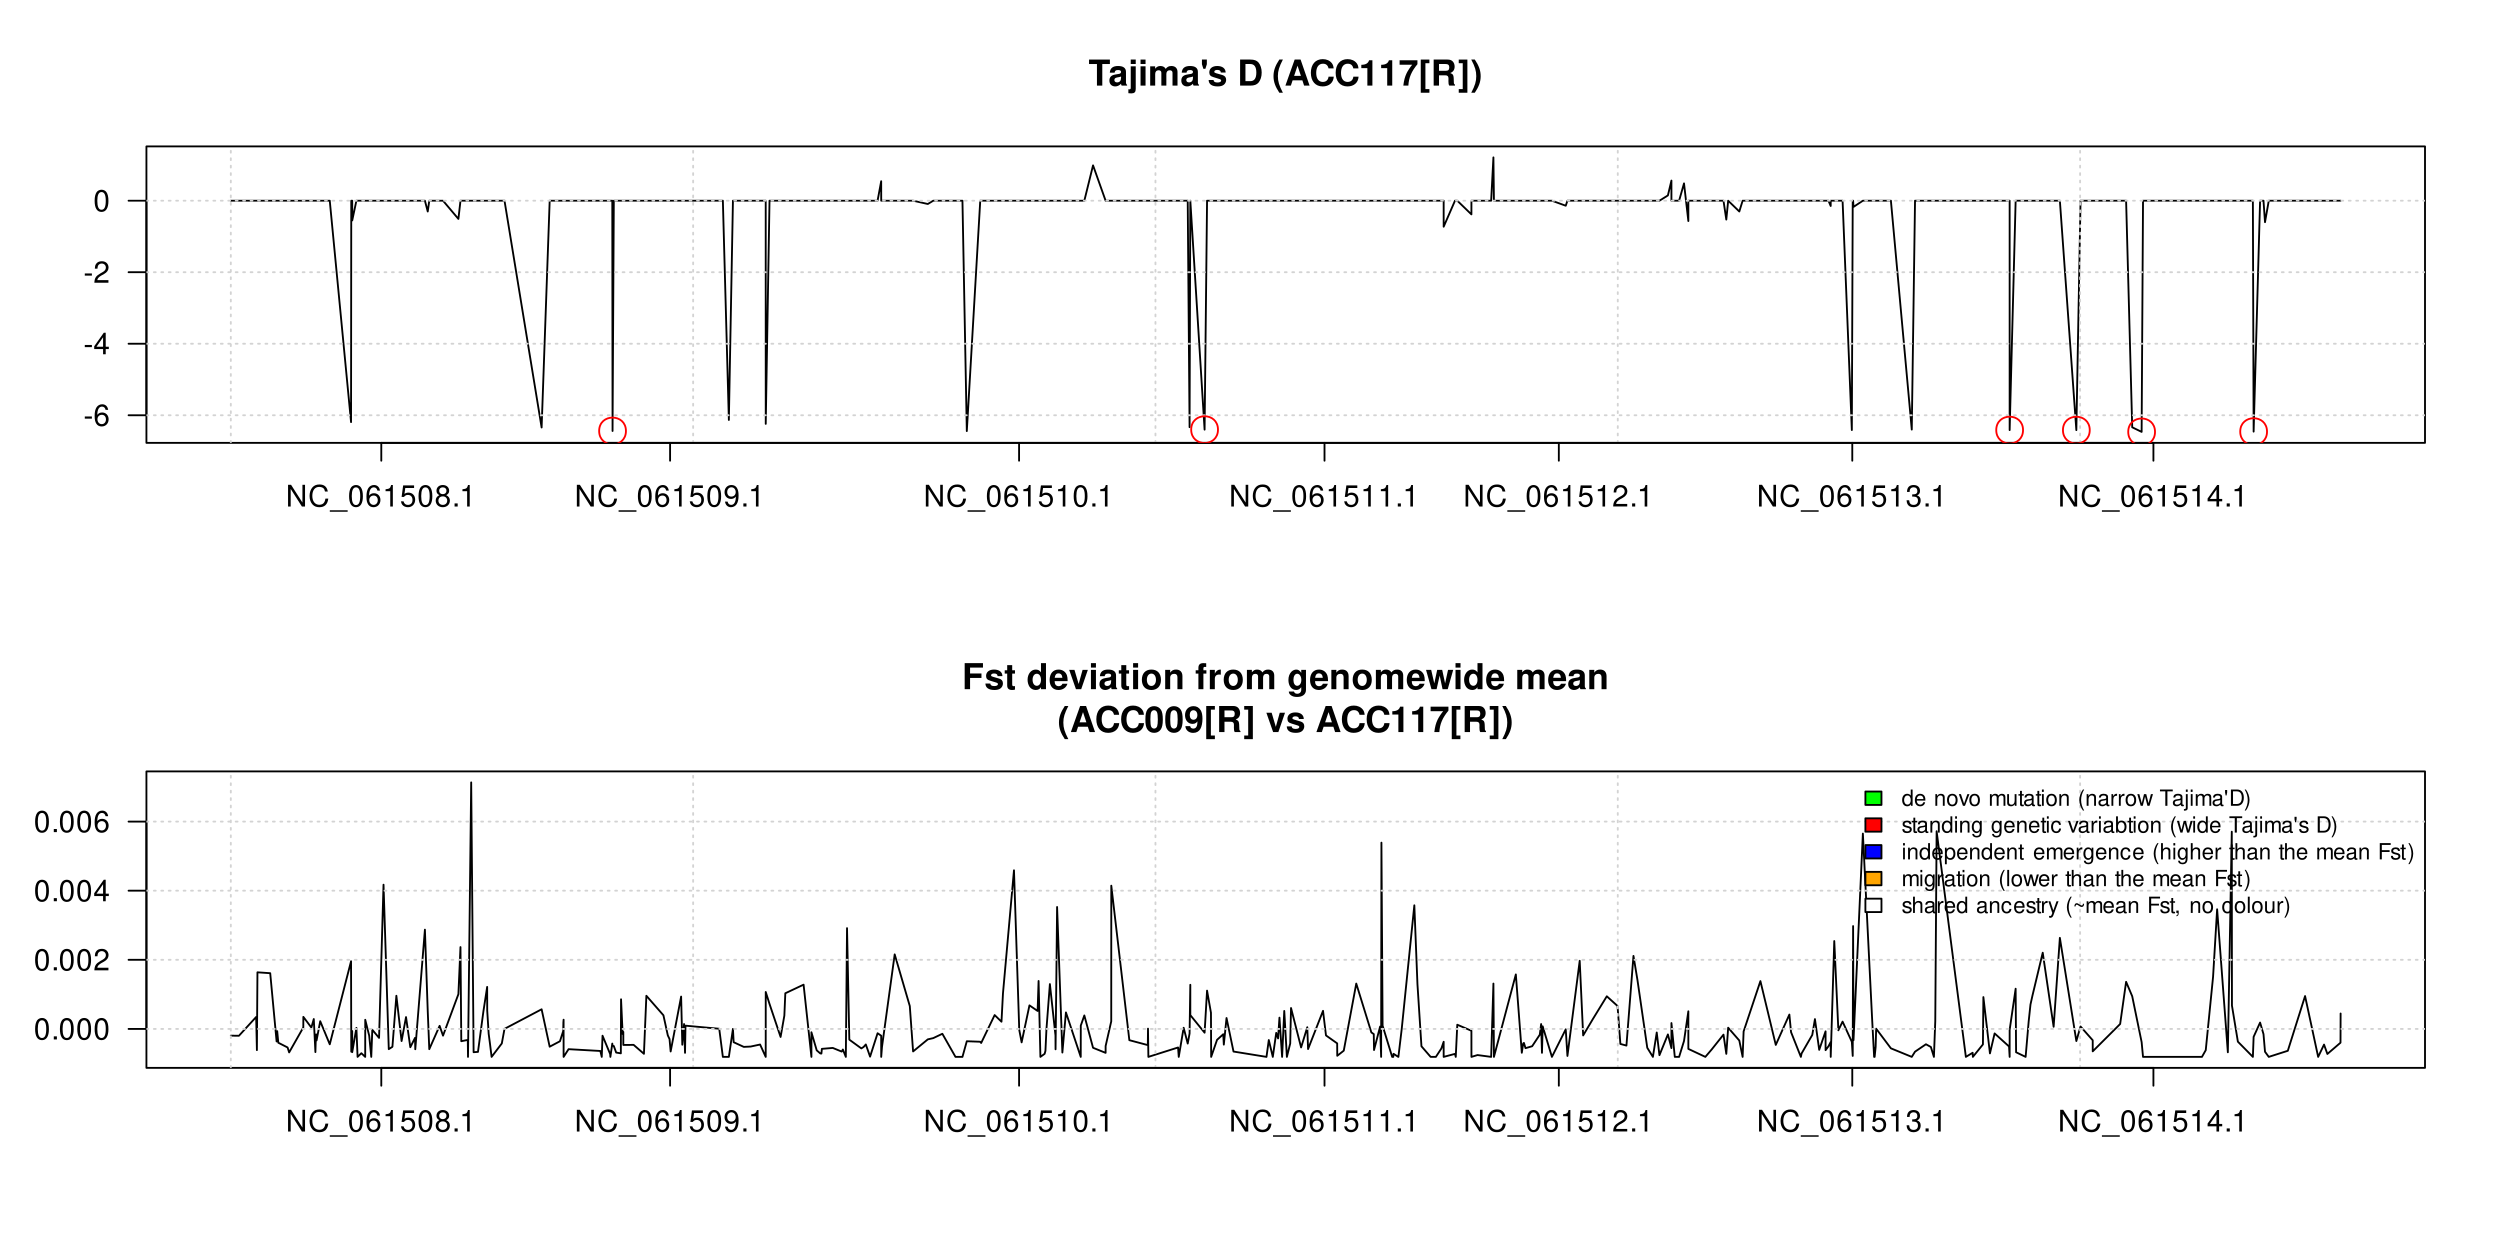 <?xml version="1.0" encoding="UTF-8"?>
<svg xmlns="http://www.w3.org/2000/svg" xmlns:xlink="http://www.w3.org/1999/xlink" width="1008pt" height="504pt" viewBox="0 0 1008 504" version="1.1">
<defs>
<g>
<symbol overflow="visible" id="glyph0-0">
<path style="stroke:none;" d=""/>
</symbol>
<symbol overflow="visible" id="glyph0-1">
<path style="stroke:none;" d="M 3.406 -3.75 L 0.547 -3.75 L 0.547 -2.875 L 3.406 -2.875 Z M 3.406 -3.75 "/>
</symbol>
<symbol overflow="visible" id="glyph0-2">
<path style="stroke:none;" d="M 5.969 -6.422 C 5.766 -7.844 4.859 -8.672 3.562 -8.672 C 2.625 -8.672 1.781 -8.219 1.281 -7.438 C 0.75 -6.594 0.516 -5.531 0.516 -3.953 C 0.516 -2.5 0.719 -1.578 1.234 -0.797 C 1.688 -0.094 2.438 0.281 3.375 0.281 C 4.984 0.281 6.156 -0.938 6.156 -2.625 C 6.156 -4.219 5.078 -5.359 3.547 -5.359 C 2.719 -5.359 2.047 -5.047 1.594 -4.406 C 1.609 -6.547 2.281 -7.734 3.484 -7.734 C 4.234 -7.734 4.75 -7.266 4.922 -6.422 Z M 3.422 -4.422 C 4.438 -4.422 5.078 -3.703 5.078 -2.547 C 5.078 -1.453 4.359 -0.656 3.391 -0.656 C 2.406 -0.656 1.656 -1.484 1.656 -2.594 C 1.656 -3.672 2.375 -4.422 3.422 -4.422 Z M 3.422 -4.422 "/>
</symbol>
<symbol overflow="visible" id="glyph0-3">
<path style="stroke:none;" d="M 3.922 -2.094 L 3.922 0 L 4.984 0 L 4.984 -2.094 L 6.234 -2.094 L 6.234 -3.047 L 4.984 -3.047 L 4.984 -8.672 L 4.203 -8.672 L 0.344 -3.219 L 0.344 -2.094 Z M 3.922 -3.047 L 1.266 -3.047 L 3.922 -6.875 Z M 3.922 -3.047 "/>
</symbol>
<symbol overflow="visible" id="glyph0-4">
<path style="stroke:none;" d="M 6.078 -1.047 L 1.594 -1.047 C 1.703 -1.766 2.094 -2.219 3.125 -2.859 L 4.328 -3.531 C 5.516 -4.188 6.125 -5.078 6.125 -6.141 C 6.125 -6.859 5.844 -7.531 5.344 -8 C 4.844 -8.453 4.219 -8.672 3.406 -8.672 C 2.328 -8.672 1.531 -8.297 1.062 -7.547 C 0.75 -7.094 0.625 -6.547 0.594 -5.672 L 1.656 -5.672 C 1.688 -6.266 1.766 -6.609 1.906 -6.906 C 2.188 -7.422 2.734 -7.75 3.375 -7.75 C 4.328 -7.75 5.047 -7.062 5.047 -6.125 C 5.047 -5.422 4.656 -4.828 3.906 -4.391 L 2.797 -3.75 C 1.016 -2.719 0.5 -1.906 0.406 -0.016 L 6.078 -0.016 Z M 6.078 -1.047 "/>
</symbol>
<symbol overflow="visible" id="glyph0-5">
<path style="stroke:none;" d="M 3.297 -8.672 C 2.516 -8.672 1.781 -8.312 1.344 -7.734 C 0.797 -6.953 0.516 -5.812 0.516 -4.203 C 0.516 -1.266 1.469 0.281 3.297 0.281 C 5.094 0.281 6.078 -1.266 6.078 -4.125 C 6.078 -5.812 5.812 -6.938 5.25 -7.734 C 4.812 -8.328 4.109 -8.672 3.297 -8.672 Z M 3.297 -7.734 C 4.438 -7.734 5 -6.578 5 -4.219 C 5 -1.75 4.453 -0.594 3.281 -0.594 C 2.156 -0.594 1.594 -1.797 1.594 -4.188 C 1.594 -6.578 2.156 -7.734 3.297 -7.734 Z M 3.297 -7.734 "/>
</symbol>
<symbol overflow="visible" id="glyph0-6">
<path style="stroke:none;" d="M 7.75 -8.75 L 6.703 -8.75 L 6.703 -1.594 L 2.125 -8.75 L 0.906 -8.75 L 0.906 0 L 1.969 0 L 1.969 -7.094 L 6.484 0 L 7.75 0 Z M 7.75 -8.75 "/>
</symbol>
<symbol overflow="visible" id="glyph0-7">
<path style="stroke:none;" d="M 7.938 -6.031 C 7.594 -7.953 6.484 -8.891 4.578 -8.891 C 3.391 -8.891 2.453 -8.516 1.797 -7.797 C 1.016 -6.938 0.578 -5.688 0.578 -4.266 C 0.578 -2.828 1.016 -1.594 1.844 -0.75 C 2.516 -0.047 3.391 0.281 4.531 0.281 C 6.656 0.281 7.859 -0.875 8.125 -3.188 L 6.969 -3.188 C 6.875 -2.594 6.75 -2.188 6.578 -1.844 C 6.219 -1.109 5.469 -0.703 4.531 -0.703 C 2.797 -0.703 1.688 -2.094 1.688 -4.281 C 1.688 -6.531 2.734 -7.906 4.438 -7.906 C 5.141 -7.906 5.812 -7.703 6.172 -7.359 C 6.484 -7.062 6.672 -6.703 6.797 -6.031 Z M 7.938 -6.031 "/>
</symbol>
<symbol overflow="visible" id="glyph0-8">
<path style="stroke:none;" d="M 6.938 1.516 L -0.266 1.516 L -0.266 2.109 L 6.938 2.109 Z M 6.938 1.516 "/>
</symbol>
<symbol overflow="visible" id="glyph0-9">
<path style="stroke:none;" d="M 3.109 -6.188 L 3.109 0 L 4.156 0 L 4.156 -8.672 L 3.469 -8.672 C 3.094 -7.344 2.859 -7.156 1.219 -6.953 L 1.219 -6.188 Z M 3.109 -6.188 "/>
</symbol>
<symbol overflow="visible" id="glyph0-10">
<path style="stroke:none;" d="M 5.719 -8.516 L 1.312 -8.516 L 0.688 -3.875 L 1.656 -3.875 C 2.141 -4.469 2.562 -4.672 3.234 -4.672 C 4.375 -4.672 5.078 -3.891 5.078 -2.625 C 5.078 -1.406 4.375 -0.656 3.219 -0.656 C 2.297 -0.656 1.734 -1.125 1.469 -2.094 L 0.422 -2.094 C 0.562 -1.391 0.688 -1.062 0.938 -0.75 C 1.422 -0.094 2.281 0.281 3.234 0.281 C 4.953 0.281 6.156 -0.969 6.156 -2.766 C 6.156 -4.453 5.047 -5.609 3.406 -5.609 C 2.812 -5.609 2.328 -5.453 1.844 -5.094 L 2.172 -7.469 L 5.719 -7.469 Z M 5.719 -8.516 "/>
</symbol>
<symbol overflow="visible" id="glyph0-11">
<path style="stroke:none;" d="M 4.688 -4.578 C 5.578 -5.109 5.859 -5.547 5.859 -6.359 C 5.859 -7.734 4.812 -8.672 3.297 -8.672 C 1.797 -8.672 0.75 -7.734 0.75 -6.375 C 0.75 -5.547 1.016 -5.125 1.891 -4.578 C 0.922 -4.078 0.438 -3.375 0.438 -2.406 C 0.438 -0.828 1.609 0.281 3.297 0.281 C 4.984 0.281 6.156 -0.828 6.156 -2.406 C 6.156 -3.375 5.672 -4.078 4.688 -4.578 Z M 3.297 -7.734 C 4.203 -7.734 4.781 -7.203 4.781 -6.344 C 4.781 -5.516 4.188 -4.984 3.297 -4.984 C 2.406 -4.984 1.828 -5.516 1.828 -6.359 C 1.828 -7.203 2.406 -7.734 3.297 -7.734 Z M 3.297 -4.094 C 4.359 -4.094 5.078 -3.391 5.078 -2.391 C 5.078 -1.344 4.375 -0.656 3.281 -0.656 C 2.25 -0.656 1.531 -1.375 1.531 -2.375 C 1.531 -3.406 2.234 -4.094 3.297 -4.094 Z M 3.297 -4.094 "/>
</symbol>
<symbol overflow="visible" id="glyph0-12">
<path style="stroke:none;" d="M 2.297 -1.25 L 1.047 -1.25 L 1.047 0 L 2.297 0 Z M 2.297 -1.25 "/>
</symbol>
<symbol overflow="visible" id="glyph0-13">
<path style="stroke:none;" d="M 0.641 -1.984 C 0.844 -0.562 1.75 0.281 3.047 0.281 C 4 0.281 4.844 -0.188 5.344 -0.953 C 5.875 -1.812 6.109 -2.875 6.109 -4.438 C 6.109 -5.906 5.891 -6.828 5.391 -7.594 C 4.922 -8.297 4.172 -8.672 3.234 -8.672 C 1.625 -8.672 0.453 -7.469 0.453 -5.781 C 0.453 -4.188 1.531 -3.062 3.078 -3.062 C 3.875 -3.062 4.469 -3.344 5.016 -4.016 C 5 -1.844 4.328 -0.656 3.125 -0.656 C 2.375 -0.656 1.859 -1.141 1.688 -1.984 Z M 3.234 -7.75 C 4.219 -7.75 4.953 -6.922 4.953 -5.812 C 4.953 -4.734 4.234 -4 3.188 -4 C 2.172 -4 1.531 -4.719 1.531 -5.875 C 1.531 -6.953 2.25 -7.75 3.234 -7.75 Z M 3.234 -7.75 "/>
</symbol>
<symbol overflow="visible" id="glyph0-14">
<path style="stroke:none;" d="M 2.656 -4 L 3.234 -4 C 4.375 -4 4.984 -3.453 4.984 -2.406 C 4.984 -1.312 4.328 -0.656 3.234 -0.656 C 2.078 -0.656 1.516 -1.25 1.438 -2.516 L 0.391 -2.516 C 0.438 -1.828 0.547 -1.375 0.75 -0.984 C 1.203 -0.141 2.031 0.281 3.188 0.281 C 4.938 0.281 6.078 -0.781 6.078 -2.422 C 6.078 -3.531 5.656 -4.125 4.625 -4.484 C 5.422 -4.812 5.812 -5.406 5.812 -6.281 C 5.812 -7.781 4.844 -8.672 3.234 -8.672 C 1.516 -8.672 0.594 -7.719 0.562 -5.875 L 1.625 -5.875 C 1.625 -6.406 1.688 -6.703 1.812 -6.969 C 2.047 -7.469 2.578 -7.75 3.234 -7.75 C 4.172 -7.75 4.734 -7.188 4.734 -6.25 C 4.734 -5.641 4.531 -5.266 4.062 -5.062 C 3.766 -4.938 3.391 -4.891 2.656 -4.891 Z M 2.656 -4 "/>
</symbol>
<symbol overflow="visible" id="glyph1-0">
<path style="stroke:none;" d=""/>
</symbol>
<symbol overflow="visible" id="glyph1-1">
<path style="stroke:none;" d="M 5.547 -8.703 L 8.609 -8.703 L 8.609 -10.5 L 0.203 -10.5 L 0.203 -8.703 L 3.391 -8.703 L 3.391 0 L 5.547 0 Z M 5.547 -8.703 "/>
</symbol>
<symbol overflow="visible" id="glyph1-2">
<path style="stroke:none;" d="M 7.547 -0.25 C 7.203 -0.578 7.094 -0.812 7.094 -1.203 L 7.094 -5.516 C 7.094 -7.109 6 -7.906 3.906 -7.906 C 1.797 -7.906 0.703 -7.016 0.578 -5.219 L 2.516 -5.219 C 2.625 -6.016 2.953 -6.281 3.953 -6.281 C 4.719 -6.281 5.109 -6.016 5.109 -5.5 C 5.109 -5.25 4.984 -5.031 4.766 -4.891 C 4.5 -4.75 4.5 -4.75 3.5 -4.594 L 2.688 -4.453 C 1.156 -4.188 0.406 -3.406 0.406 -2 C 0.406 -0.609 1.344 0.328 2.766 0.328 C 3.625 0.328 4.406 -0.031 5.125 -0.781 C 5.125 -0.375 5.172 -0.234 5.359 0 L 7.547 0 Z M 5.109 -3.125 C 5.109 -1.953 4.531 -1.297 3.516 -1.297 C 2.844 -1.297 2.422 -1.656 2.422 -2.234 C 2.422 -2.844 2.734 -3.125 3.578 -3.297 L 4.266 -3.422 C 4.797 -3.531 4.891 -3.562 5.109 -3.672 Z M 5.109 -3.125 "/>
</symbol>
<symbol overflow="visible" id="glyph1-3">
<path style="stroke:none;" d="M 3.031 -7.781 L 1.016 -7.781 L 1.016 0.906 C 1.016 1.359 0.844 1.516 0.422 1.516 C 0.281 1.516 0.188 1.5 0.062 1.453 L 0.062 3.062 C 0.453 3.109 0.938 3.141 1.25 3.141 C 2.5 3.141 3.031 2.625 3.031 1.359 Z M 3.031 -10.5 L 1.016 -10.5 L 1.016 -8.703 L 3.031 -8.703 Z M 3.031 -10.5 "/>
</symbol>
<symbol overflow="visible" id="glyph1-4">
<path style="stroke:none;" d="M 2.984 -7.781 L 0.969 -7.781 L 0.969 0 L 2.984 0 Z M 2.984 -10.5 L 0.969 -10.5 L 0.969 -8.703 L 2.984 -8.703 Z M 2.984 -10.5 "/>
</symbol>
<symbol overflow="visible" id="glyph1-5">
<path style="stroke:none;" d="M 0.859 -7.781 L 0.859 0 L 2.875 0 L 2.875 -4.672 C 2.875 -5.641 3.406 -6.188 4.266 -6.188 C 4.938 -6.188 5.359 -5.812 5.359 -5.188 L 5.359 0 L 7.375 0 L 7.375 -4.672 C 7.375 -5.625 7.891 -6.188 8.766 -6.188 C 9.438 -6.188 9.859 -5.812 9.859 -5.188 L 9.859 0 L 11.875 0 L 11.875 -5.5 C 11.875 -7.016 10.953 -7.906 9.391 -7.906 C 8.406 -7.906 7.719 -7.562 7.109 -6.75 C 6.734 -7.484 5.969 -7.906 5 -7.906 C 4.109 -7.906 3.531 -7.625 2.859 -6.812 L 2.859 -7.781 Z M 0.859 -7.781 "/>
</symbol>
<symbol overflow="visible" id="glyph1-6">
<path style="stroke:none;" d="M 2.703 -10.5 L 0.719 -10.5 L 0.719 -8.625 L 1.297 -6.766 L 2.109 -6.766 L 2.703 -8.625 Z M 2.703 -10.5 "/>
</symbol>
<symbol overflow="visible" id="glyph1-7">
<path style="stroke:none;" d="M 7.281 -5.266 C 7.25 -6.922 5.984 -7.906 3.891 -7.906 C 1.922 -7.906 0.688 -6.922 0.688 -5.312 C 0.688 -4.797 0.844 -4.344 1.125 -4.047 C 1.391 -3.781 1.641 -3.641 2.391 -3.406 L 4.797 -2.656 C 5.297 -2.5 5.469 -2.328 5.469 -2.016 C 5.469 -1.547 4.906 -1.25 3.969 -1.25 C 3.438 -1.25 3.047 -1.344 2.781 -1.531 C 2.562 -1.688 2.484 -1.844 2.391 -2.266 L 0.422 -2.266 C 0.469 -0.547 1.734 0.328 4.094 0.328 C 5.172 0.328 6 0.094 6.562 -0.359 C 7.141 -0.828 7.484 -1.547 7.484 -2.312 C 7.484 -3.312 6.984 -3.969 5.969 -4.266 L 3.422 -5 C 2.859 -5.172 2.703 -5.281 2.703 -5.609 C 2.703 -6.031 3.172 -6.328 3.875 -6.328 C 4.844 -6.328 5.312 -5.984 5.328 -5.266 Z M 7.281 -5.266 "/>
</symbol>
<symbol overflow="visible" id="glyph1-8">
<path style="stroke:none;" d=""/>
</symbol>
<symbol overflow="visible" id="glyph1-9">
<path style="stroke:none;" d="M 1.109 0 L 5.219 0 C 6.812 0 7.828 -0.375 8.547 -1.219 C 9.359 -2.203 9.812 -3.609 9.812 -5.266 C 9.812 -6.891 9.359 -8.297 8.547 -9.297 C 7.828 -10.141 6.828 -10.5 5.219 -10.5 L 1.109 -10.5 Z M 3.266 -1.797 L 3.266 -8.703 L 5.219 -8.703 C 6.844 -8.703 7.656 -7.562 7.656 -5.25 C 7.656 -2.938 6.844 -1.797 5.219 -1.797 Z M 3.266 -1.797 "/>
</symbol>
<symbol overflow="visible" id="glyph1-10">
<path style="stroke:none;" d="M 2.922 -10.5 C 1.266 -8 0.578 -6.031 0.578 -3.812 C 0.578 -1.578 1.266 0.375 2.922 2.875 L 4.359 2.875 C 2.828 -0.094 2.344 -1.688 2.344 -3.812 C 2.344 -5.938 2.844 -7.562 4.359 -10.5 Z M 2.922 -10.5 "/>
</symbol>
<symbol overflow="visible" id="glyph1-11">
<path style="stroke:none;" d="M 7.219 -2.125 L 7.906 0 L 10.125 0 L 6.5 -10.5 L 4.109 -10.5 L 0.375 0 L 2.578 0 L 3.281 -2.125 Z M 6.625 -3.922 L 3.891 -3.922 L 5.266 -8.031 Z M 6.625 -3.922 "/>
</symbol>
<symbol overflow="visible" id="glyph1-12">
<path style="stroke:none;" d="M 9.828 -6.938 C 9.75 -7.844 9.562 -8.422 9.125 -9.016 C 8.312 -10.078 7.016 -10.672 5.453 -10.672 C 2.484 -10.672 0.641 -8.562 0.641 -5.156 C 0.641 -1.766 2.469 0.328 5.391 0.328 C 8.016 0.328 9.734 -1.188 9.875 -3.594 L 7.766 -3.594 C 7.625 -2.25 6.781 -1.484 5.453 -1.484 C 3.781 -1.484 2.797 -2.844 2.797 -5.125 C 2.797 -7.453 3.812 -8.828 5.516 -8.828 C 6.766 -8.828 7.484 -8.219 7.766 -6.938 Z M 9.828 -6.938 "/>
</symbol>
<symbol overflow="visible" id="glyph1-13">
<path style="stroke:none;" d="M 3.422 -7.047 L 3.422 0 L 5.453 0 L 5.453 -10.219 L 4.109 -10.219 C 3.781 -9 2.734 -8.391 0.984 -8.391 L 0.984 -7.047 Z M 3.422 -7.047 "/>
</symbol>
<symbol overflow="visible" id="glyph1-14">
<path style="stroke:none;" d="M 7.609 -10.219 L 0.422 -10.219 L 0.422 -8.406 L 5.5 -8.406 C 4.891 -7.75 3.656 -5.891 3.25 -5 C 2.547 -3.516 2.188 -2.172 1.922 0 L 3.953 0 C 4.141 -3.234 5.188 -5.703 7.609 -8.625 Z M 7.609 -10.219 "/>
</symbol>
<symbol overflow="visible" id="glyph1-15">
<path style="stroke:none;" d="M 4.438 -10.5 L 0.953 -10.5 L 0.953 2.875 L 4.438 2.875 L 4.438 1.406 L 2.828 1.406 L 2.828 -9.031 L 4.438 -9.031 Z M 4.438 -10.5 "/>
</symbol>
<symbol overflow="visible" id="glyph1-16">
<path style="stroke:none;" d="M 3.312 -4.156 L 5.797 -4.156 C 6.734 -4.156 7.125 -3.781 7.125 -2.922 L 7.125 -2.5 C 7.109 -2.219 7.109 -1.953 7.109 -1.797 C 7.109 -0.812 7.172 -0.5 7.438 0 L 9.75 0 L 9.75 -0.391 C 9.422 -0.578 9.297 -0.797 9.297 -1.25 C 9.234 -4.344 9.172 -4.5 7.844 -5.078 C 9.016 -5.531 9.609 -6.375 9.609 -7.672 C 9.609 -8.5 9.328 -9.266 8.812 -9.781 C 8.344 -10.266 7.672 -10.5 6.781 -10.5 L 1.156 -10.5 L 1.156 0 L 3.312 0 Z M 3.312 -5.969 L 3.312 -8.703 L 5.922 -8.703 C 6.547 -8.703 6.781 -8.641 7.062 -8.422 C 7.312 -8.219 7.453 -7.844 7.453 -7.359 C 7.453 -6.859 7.312 -6.453 7.062 -6.234 C 6.812 -6.031 6.547 -5.969 5.922 -5.969 Z M 3.312 -5.969 "/>
</symbol>
<symbol overflow="visible" id="glyph1-17">
<path style="stroke:none;" d="M 0.266 2.875 L 3.75 2.875 L 3.75 -10.5 L 0.266 -10.5 L 0.266 -9.031 L 1.875 -9.031 L 1.875 1.406 L 0.266 1.406 Z M 0.266 2.875 "/>
</symbol>
<symbol overflow="visible" id="glyph1-18">
<path style="stroke:none;" d="M 1.75 2.875 C 3.422 0.375 4.109 -1.578 4.109 -3.797 C 4.109 -6.031 3.422 -8 1.75 -10.5 L 0.312 -10.5 C 1.859 -7.531 2.328 -5.938 2.328 -3.797 C 2.328 -1.688 1.844 -0.062 0.312 2.875 Z M 1.75 2.875 "/>
</symbol>
<symbol overflow="visible" id="glyph1-19">
<path style="stroke:none;" d="M 3.234 -4.531 L 7.828 -4.531 L 7.828 -6.328 L 3.234 -6.328 L 3.234 -8.703 L 8.438 -8.703 L 8.438 -10.5 L 1.062 -10.5 L 1.062 0 L 3.234 0 Z M 3.234 -4.531 "/>
</symbol>
<symbol overflow="visible" id="glyph1-20">
<path style="stroke:none;" d="M 4.344 -7.625 L 3.219 -7.625 L 3.219 -9.703 L 1.203 -9.703 L 1.203 -7.625 L 0.203 -7.625 L 0.203 -6.281 L 1.203 -6.281 L 1.203 -1.5 C 1.203 -0.281 1.844 0.328 3.172 0.328 C 3.625 0.328 3.969 0.281 4.344 0.172 L 4.344 -1.234 C 4.141 -1.203 4.031 -1.203 3.875 -1.203 C 3.344 -1.203 3.219 -1.359 3.219 -2.047 L 3.219 -6.281 L 4.344 -6.281 Z M 4.344 -7.625 "/>
</symbol>
<symbol overflow="visible" id="glyph1-21">
<path style="stroke:none;" d="M 5.828 0 L 7.844 0 L 7.844 -10.5 L 5.828 -10.5 L 5.828 -6.766 C 5.328 -7.547 4.672 -7.906 3.688 -7.906 C 1.828 -7.906 0.422 -6.125 0.422 -3.781 C 0.422 -2.719 0.734 -1.656 1.25 -0.906 C 1.781 -0.141 2.734 0.328 3.688 0.328 C 4.672 0.328 5.328 -0.016 5.828 -0.797 Z M 4.141 -6.219 C 5.156 -6.219 5.828 -5.25 5.828 -3.75 C 5.828 -2.328 5.141 -1.359 4.141 -1.359 C 3.125 -1.359 2.438 -2.344 2.438 -3.781 C 2.438 -5.234 3.125 -6.219 4.141 -6.219 Z M 4.141 -6.219 "/>
</symbol>
<symbol overflow="visible" id="glyph1-22">
<path style="stroke:none;" d="M 7.547 -3.25 C 7.562 -3.422 7.562 -3.5 7.562 -3.594 C 7.562 -4.375 7.453 -5.094 7.266 -5.641 C 6.734 -7.062 5.484 -7.906 3.922 -7.906 C 1.688 -7.906 0.312 -6.297 0.312 -3.688 C 0.312 -1.203 1.672 0.328 3.875 0.328 C 5.625 0.328 7.031 -0.641 7.484 -2.188 L 5.484 -2.188 C 5.25 -1.562 4.688 -1.203 3.953 -1.203 C 3.375 -1.203 2.906 -1.453 2.625 -1.891 C 2.438 -2.172 2.359 -2.516 2.328 -3.25 Z M 2.359 -4.594 C 2.5 -5.797 3 -6.375 3.891 -6.375 C 4.812 -6.375 5.359 -5.75 5.453 -4.594 Z M 2.359 -4.594 "/>
</symbol>
<symbol overflow="visible" id="glyph1-23">
<path style="stroke:none;" d="M 5.047 0 L 7.719 -7.781 L 5.594 -7.781 L 4.016 -2.094 L 2.328 -7.781 L 0.203 -7.781 L 2.922 0 Z M 5.047 0 "/>
</symbol>
<symbol overflow="visible" id="glyph1-24">
<path style="stroke:none;" d="M 4.344 -7.906 C 1.953 -7.906 0.5 -6.344 0.5 -3.781 C 0.5 -1.219 1.953 0.328 4.344 0.328 C 6.734 0.328 8.203 -1.219 8.203 -3.734 C 8.203 -6.375 6.766 -7.906 4.344 -7.906 Z M 4.344 -6.281 C 5.453 -6.281 6.188 -5.281 6.188 -3.766 C 6.188 -2.312 5.438 -1.297 4.344 -1.297 C 3.25 -1.297 2.516 -2.297 2.516 -3.781 C 2.516 -5.281 3.25 -6.281 4.344 -6.281 Z M 4.344 -6.281 "/>
</symbol>
<symbol overflow="visible" id="glyph1-25">
<path style="stroke:none;" d="M 0.906 -7.781 L 0.906 0 L 2.922 0 L 2.922 -4.672 C 2.922 -5.594 3.562 -6.188 4.547 -6.188 C 5.422 -6.188 5.844 -5.719 5.844 -4.797 L 5.844 0 L 7.859 0 L 7.859 -5.219 C 7.859 -6.938 6.922 -7.906 5.266 -7.906 C 4.203 -7.906 3.5 -7.531 2.922 -6.656 L 2.922 -7.781 Z M 0.906 -7.781 "/>
</symbol>
<symbol overflow="visible" id="glyph1-26">
<path style="stroke:none;" d="M 4.516 -7.625 L 3.312 -7.625 L 3.312 -8.391 C 3.312 -8.781 3.484 -8.984 3.859 -8.984 C 4.047 -8.984 4.234 -8.969 4.438 -8.953 L 4.438 -10.453 C 4 -10.484 3.594 -10.5 3.281 -10.5 C 1.938 -10.5 1.297 -9.875 1.297 -8.562 L 1.297 -7.625 L 0.203 -7.625 L 0.203 -6.281 L 1.297 -6.281 L 1.297 0 L 3.312 0 L 3.312 -6.281 L 4.516 -6.281 Z M 4.516 -7.625 "/>
</symbol>
<symbol overflow="visible" id="glyph1-27">
<path style="stroke:none;" d="M 0.906 -7.781 L 0.906 0 L 2.922 0 L 2.922 -4.141 C 2.922 -5.312 3.516 -5.906 4.703 -5.906 C 4.906 -5.906 5.062 -5.891 5.328 -5.844 L 5.328 -7.891 C 5.219 -7.906 5.172 -7.906 5.078 -7.906 C 4.156 -7.906 3.375 -7.297 2.922 -6.25 L 2.922 -7.781 Z M 0.906 -7.781 "/>
</symbol>
<symbol overflow="visible" id="glyph1-28">
<path style="stroke:none;" d="M 5.766 -7.781 L 5.766 -6.578 C 5.203 -7.484 4.578 -7.906 3.766 -7.906 C 3.062 -7.906 2.312 -7.562 1.766 -7 C 1 -6.188 0.594 -5.078 0.594 -3.703 C 0.594 -1.312 1.859 0.328 3.719 0.328 C 4.547 0.328 5.062 0.062 5.766 -0.797 L 5.766 0.266 C 5.766 1.203 5.094 1.844 4.156 1.844 C 3.422 1.844 2.984 1.531 2.828 0.938 L 0.75 0.938 C 0.766 1.547 0.984 1.953 1.516 2.391 C 2.125 2.891 2.984 3.141 4.078 3.141 C 6.328 3.141 7.672 2.062 7.672 0.266 L 7.672 -7.781 Z M 4.141 -6.219 C 5.078 -6.219 5.797 -5.172 5.797 -3.734 C 5.797 -2.312 5.109 -1.359 4.109 -1.359 C 3.234 -1.359 2.609 -2.312 2.609 -3.734 C 2.609 -5.203 3.234 -6.219 4.141 -6.219 Z M 4.141 -6.219 "/>
</symbol>
<symbol overflow="visible" id="glyph1-29">
<path style="stroke:none;" d="M 8.828 0 L 11.031 -7.781 L 8.953 -7.781 L 7.766 -2.328 L 6.594 -7.781 L 4.578 -7.781 L 3.406 -2.328 L 2.156 -7.781 L 0.078 -7.781 L 2.266 0 L 4.344 0 L 5.578 -5.484 L 6.734 0 Z M 8.828 0 "/>
</symbol>
<symbol overflow="visible" id="glyph1-30">
<path style="stroke:none;" d="M 3.938 -10.438 C 2.844 -10.438 1.906 -9.969 1.281 -9.125 C 0.688 -8.328 0.422 -7.031 0.422 -5.047 C 0.422 -3.234 0.641 -1.953 1.141 -1.188 C 1.75 -0.203 2.734 0.328 3.938 0.328 C 5.047 0.328 5.953 -0.109 6.578 -0.969 C 7.156 -1.75 7.453 -3.062 7.453 -4.984 C 7.453 -6.859 7.219 -8.125 6.734 -8.922 C 6.125 -9.891 5.125 -10.438 3.938 -10.438 Z M 3.938 -8.797 C 4.453 -8.797 4.875 -8.516 5.109 -7.984 C 5.312 -7.547 5.438 -6.438 5.438 -5.031 C 5.438 -3.875 5.328 -2.75 5.172 -2.328 C 4.938 -1.734 4.516 -1.391 3.938 -1.391 C 3.406 -1.391 3 -1.672 2.75 -2.188 C 2.547 -2.625 2.438 -3.688 2.438 -5.062 C 2.438 -6.266 2.531 -7.422 2.688 -7.844 C 2.906 -8.453 3.359 -8.797 3.938 -8.797 Z M 3.938 -8.797 "/>
</symbol>
<symbol overflow="visible" id="glyph1-31">
<path style="stroke:none;" d="M 0.547 -2.375 C 0.594 -0.812 1.922 0.344 3.672 0.344 C 4.984 0.344 5.984 -0.203 6.578 -1.234 C 7.109 -2.141 7.438 -3.688 7.438 -5.328 C 7.438 -6.828 7.203 -7.984 6.734 -8.766 C 6.078 -9.859 5.078 -10.438 3.844 -10.438 C 1.797 -10.438 0.406 -8.953 0.406 -6.828 C 0.406 -4.719 1.641 -3.281 3.453 -3.281 C 3.969 -3.281 4.469 -3.422 4.781 -3.656 C 4.969 -3.781 5.078 -3.922 5.422 -4.297 C 5.422 -2.312 4.875 -1.391 3.734 -1.391 C 3.016 -1.391 2.531 -1.766 2.5 -2.375 Z M 3.781 -8.781 C 4.766 -8.781 5.375 -8.031 5.375 -6.828 C 5.375 -5.703 4.75 -4.953 3.812 -4.953 C 2.891 -4.953 2.312 -5.672 2.312 -6.859 C 2.312 -8.031 2.875 -8.781 3.781 -8.781 Z M 3.781 -8.781 "/>
</symbol>
<symbol overflow="visible" id="glyph2-0">
<path style="stroke:none;" d=""/>
</symbol>
<symbol overflow="visible" id="glyph2-1">
<path style="stroke:none;" d="M 4.453 -6.562 L 3.703 -6.562 L 3.703 -4.125 C 3.391 -4.594 2.891 -4.844 2.266 -4.844 C 1.031 -4.844 0.234 -3.875 0.234 -2.359 C 0.234 -0.781 1.016 0.203 2.281 0.203 C 2.938 0.203 3.391 -0.031 3.781 -0.625 L 3.781 0 L 4.453 0 Z M 2.391 -4.156 C 3.188 -4.156 3.703 -3.438 3.703 -2.297 C 3.703 -1.219 3.188 -0.5 2.391 -0.5 C 1.562 -0.5 1.016 -1.219 1.016 -2.328 C 1.016 -3.422 1.562 -4.156 2.391 -4.156 Z M 2.391 -4.156 "/>
</symbol>
<symbol overflow="visible" id="glyph2-2">
<path style="stroke:none;" d="M 4.609 -2.109 C 4.609 -2.828 4.562 -3.266 4.422 -3.609 C 4.125 -4.391 3.406 -4.844 2.516 -4.844 C 1.203 -4.844 0.359 -3.859 0.359 -2.297 C 0.359 -0.734 1.172 0.203 2.5 0.203 C 3.578 0.203 4.328 -0.406 4.516 -1.438 L 3.766 -1.438 C 3.562 -0.812 3.125 -0.484 2.531 -0.484 C 2.047 -0.484 1.641 -0.703 1.391 -1.094 C 1.219 -1.375 1.156 -1.641 1.141 -2.109 Z M 1.156 -2.719 C 1.219 -3.594 1.75 -4.156 2.516 -4.156 C 3.281 -4.156 3.812 -3.562 3.812 -2.719 Z M 1.156 -2.719 "/>
</symbol>
<symbol overflow="visible" id="glyph2-3">
<path style="stroke:none;" d=""/>
</symbol>
<symbol overflow="visible" id="glyph2-4">
<path style="stroke:none;" d="M 0.625 -4.719 L 0.625 0 L 1.391 0 L 1.391 -2.594 C 1.391 -3.562 1.891 -4.188 2.656 -4.188 C 3.266 -4.188 3.641 -3.828 3.641 -3.266 L 3.641 0 L 4.391 0 L 4.391 -3.562 C 4.391 -4.344 3.797 -4.844 2.891 -4.844 C 2.188 -4.844 1.734 -4.578 1.328 -3.922 L 1.328 -4.719 Z M 0.625 -4.719 "/>
</symbol>
<symbol overflow="visible" id="glyph2-5">
<path style="stroke:none;" d="M 2.453 -4.844 C 1.109 -4.844 0.328 -3.906 0.328 -2.328 C 0.328 -0.734 1.109 0.203 2.453 0.203 C 3.781 0.203 4.594 -0.734 4.594 -2.281 C 4.594 -3.922 3.812 -4.844 2.453 -4.844 Z M 2.453 -4.156 C 3.297 -4.156 3.812 -3.469 3.812 -2.297 C 3.812 -1.172 3.281 -0.484 2.453 -0.484 C 1.625 -0.484 1.109 -1.172 1.109 -2.328 C 1.109 -3.469 1.625 -4.156 2.453 -4.156 Z M 2.453 -4.156 "/>
</symbol>
<symbol overflow="visible" id="glyph2-6">
<path style="stroke:none;" d="M 2.562 0 L 4.375 -4.719 L 3.531 -4.719 L 2.203 -0.891 L 0.938 -4.719 L 0.094 -4.719 L 1.75 0 Z M 2.562 0 "/>
</symbol>
<symbol overflow="visible" id="glyph2-7">
<path style="stroke:none;" d="M 0.625 -4.719 L 0.625 0 L 1.391 0 L 1.391 -2.969 C 1.391 -3.641 1.875 -4.188 2.5 -4.188 C 3.047 -4.188 3.359 -3.859 3.359 -3.25 L 3.359 0 L 4.125 0 L 4.125 -2.969 C 4.125 -3.641 4.609 -4.188 5.234 -4.188 C 5.781 -4.188 6.109 -3.844 6.109 -3.25 L 6.109 0 L 6.859 0 L 6.859 -3.531 C 6.859 -4.391 6.375 -4.844 5.484 -4.844 C 4.859 -4.844 4.484 -4.656 4.047 -4.125 C 3.766 -4.641 3.391 -4.844 2.766 -4.844 C 2.141 -4.844 1.719 -4.609 1.328 -4.047 L 1.328 -4.719 Z M 0.625 -4.719 "/>
</symbol>
<symbol overflow="visible" id="glyph2-8">
<path style="stroke:none;" d="M 4.344 0 L 4.344 -4.719 L 3.594 -4.719 L 3.594 -2.047 C 3.594 -1.078 3.094 -0.453 2.297 -0.453 C 1.703 -0.453 1.328 -0.812 1.328 -1.375 L 1.328 -4.719 L 0.578 -4.719 L 0.578 -1.078 C 0.578 -0.297 1.172 0.203 2.094 0.203 C 2.781 0.203 3.219 -0.031 3.656 -0.656 L 3.656 0 Z M 4.344 0 "/>
</symbol>
<symbol overflow="visible" id="glyph2-9">
<path style="stroke:none;" d="M 2.281 -4.719 L 1.516 -4.719 L 1.516 -6.016 L 0.766 -6.016 L 0.766 -4.719 L 0.125 -4.719 L 0.125 -4.109 L 0.766 -4.109 L 0.766 -0.547 C 0.766 -0.047 1.094 0.203 1.672 0.203 C 1.875 0.203 2.031 0.188 2.281 0.141 L 2.281 -0.484 C 2.172 -0.453 2.078 -0.453 1.922 -0.453 C 1.609 -0.453 1.516 -0.547 1.516 -0.875 L 1.516 -4.109 L 2.281 -4.109 Z M 2.281 -4.719 "/>
</symbol>
<symbol overflow="visible" id="glyph2-10">
<path style="stroke:none;" d="M 4.812 -0.438 C 4.734 -0.422 4.703 -0.422 4.656 -0.422 C 4.391 -0.422 4.25 -0.562 4.25 -0.797 L 4.25 -3.562 C 4.25 -4.406 3.641 -4.844 2.469 -4.844 C 1.781 -4.844 1.234 -4.656 0.906 -4.297 C 0.688 -4.062 0.609 -3.781 0.578 -3.328 L 1.344 -3.328 C 1.406 -3.891 1.75 -4.156 2.453 -4.156 C 3.125 -4.156 3.5 -3.906 3.5 -3.453 L 3.5 -3.266 C 3.484 -2.938 3.328 -2.812 2.719 -2.734 C 1.656 -2.594 1.5 -2.562 1.203 -2.453 C 0.656 -2.219 0.375 -1.797 0.375 -1.188 C 0.375 -0.328 0.969 0.203 1.922 0.203 C 2.516 0.203 3 0 3.531 -0.484 C 3.578 0 3.812 0.203 4.297 0.203 C 4.469 0.203 4.562 0.188 4.812 0.125 Z M 3.5 -1.484 C 3.5 -1.234 3.422 -1.078 3.203 -0.875 C 2.891 -0.594 2.531 -0.453 2.094 -0.453 C 1.5 -0.453 1.156 -0.734 1.156 -1.203 C 1.156 -1.703 1.484 -1.953 2.297 -2.062 C 3.094 -2.172 3.25 -2.219 3.5 -2.328 Z M 3.5 -1.484 "/>
</symbol>
<symbol overflow="visible" id="glyph2-11">
<path style="stroke:none;" d="M 1.344 -4.719 L 0.609 -4.719 L 0.609 0 L 1.344 0 Z M 1.344 -6.562 L 0.594 -6.562 L 0.594 -5.609 L 1.344 -5.609 Z M 1.344 -6.562 "/>
</symbol>
<symbol overflow="visible" id="glyph2-12">
<path style="stroke:none;" d="M 2.125 -6.562 C 1.219 -5.375 0.656 -3.75 0.656 -2.328 C 0.656 -0.906 1.219 0.734 2.125 1.906 L 2.625 1.906 C 1.828 0.625 1.391 -0.891 1.391 -2.328 C 1.391 -3.766 1.828 -5.281 2.625 -6.562 Z M 2.125 -6.562 "/>
</symbol>
<symbol overflow="visible" id="glyph2-13">
<path style="stroke:none;" d="M 0.625 -4.719 L 0.625 0 L 1.375 0 L 1.375 -2.453 C 1.391 -3.578 1.859 -4.094 2.891 -4.062 L 2.891 -4.828 C 2.766 -4.844 2.688 -4.844 2.594 -4.844 C 2.109 -4.844 1.75 -4.562 1.312 -3.859 L 1.312 -4.719 Z M 0.625 -4.719 "/>
</symbol>
<symbol overflow="visible" id="glyph2-14">
<path style="stroke:none;" d="M 4.984 0 L 6.375 -4.719 L 5.531 -4.719 L 4.594 -1.047 L 3.656 -4.719 L 2.75 -4.719 L 1.844 -1.047 L 0.875 -4.719 L 0.047 -4.719 L 1.422 0 L 2.266 0 L 3.172 -3.703 L 4.125 0 Z M 4.984 0 "/>
</symbol>
<symbol overflow="visible" id="glyph2-15">
<path style="stroke:none;" d="M 3.188 -5.828 L 5.344 -5.828 L 5.344 -6.562 L 0.188 -6.562 L 0.188 -5.828 L 2.344 -5.828 L 2.344 0 L 3.188 0 Z M 3.188 -5.828 "/>
</symbol>
<symbol overflow="visible" id="glyph2-16">
<path style="stroke:none;" d="M 0.625 -4.719 L 0.625 0.688 C 0.625 1.156 0.484 1.312 0.016 1.312 C -0.031 1.312 -0.062 1.312 -0.156 1.297 L -0.156 1.938 C -0.078 1.953 -0.031 1.969 0.094 1.969 C 0.938 1.969 1.375 1.625 1.375 0.984 L 1.375 -4.719 Z M 1.375 -6.562 L 0.625 -6.562 L 0.625 -5.609 L 1.375 -5.609 Z M 1.375 -6.562 "/>
</symbol>
<symbol overflow="visible" id="glyph2-17">
<path style="stroke:none;" d="M 0.438 -6.375 L 0.438 -5.375 L 0.672 -4.172 L 1.031 -4.172 L 1.281 -5.375 L 1.281 -6.375 Z M 0.438 -6.375 "/>
</symbol>
<symbol overflow="visible" id="glyph2-18">
<path style="stroke:none;" d="M 0.797 0 L 3.328 0 C 4.984 0 6 -1.234 6 -3.281 C 6 -5.312 5 -6.562 3.328 -6.562 L 0.797 -6.562 Z M 1.641 -0.734 L 1.641 -5.828 L 3.188 -5.828 C 4.484 -5.828 5.172 -4.953 5.172 -3.281 C 5.172 -1.609 4.484 -0.734 3.188 -0.734 Z M 1.641 -0.734 "/>
</symbol>
<symbol overflow="visible" id="glyph2-19">
<path style="stroke:none;" d="M 0.844 1.906 C 1.734 0.734 2.297 -0.906 2.297 -2.328 C 2.297 -3.75 1.734 -5.375 0.844 -6.562 L 0.344 -6.562 C 1.141 -5.281 1.578 -3.766 1.578 -2.328 C 1.578 -0.891 1.141 0.625 0.344 1.906 Z M 0.844 1.906 "/>
</symbol>
<symbol overflow="visible" id="glyph2-20">
<path style="stroke:none;" d="M 3.938 -3.406 C 3.938 -4.328 3.328 -4.844 2.234 -4.844 C 1.141 -4.844 0.422 -4.281 0.422 -3.406 C 0.422 -2.672 0.797 -2.328 1.922 -2.047 L 2.625 -1.875 C 3.141 -1.75 3.344 -1.562 3.344 -1.234 C 3.344 -0.781 2.906 -0.484 2.25 -0.484 C 1.844 -0.484 1.5 -0.609 1.312 -0.797 C 1.203 -0.938 1.141 -1.078 1.094 -1.406 L 0.312 -1.406 C 0.344 -0.312 0.953 0.203 2.188 0.203 C 3.375 0.203 4.125 -0.375 4.125 -1.281 C 4.125 -1.984 3.734 -2.375 2.797 -2.594 L 2.078 -2.766 C 1.469 -2.922 1.203 -3.109 1.203 -3.453 C 1.203 -3.891 1.594 -4.156 2.203 -4.156 C 2.812 -4.156 3.125 -3.891 3.156 -3.406 Z M 3.938 -3.406 "/>
</symbol>
<symbol overflow="visible" id="glyph2-21">
<path style="stroke:none;" d="M 3.641 -4.719 L 3.641 -4.031 C 3.266 -4.594 2.844 -4.844 2.25 -4.844 C 1.109 -4.844 0.312 -3.781 0.312 -2.281 C 0.312 -1.484 0.5 -0.906 0.906 -0.438 C 1.266 -0.016 1.703 0.203 2.203 0.203 C 2.766 0.203 3.172 -0.047 3.562 -0.641 L 3.562 -0.391 C 3.562 0.859 3.219 1.328 2.281 1.328 C 1.641 1.328 1.312 1.078 1.234 0.547 L 0.469 0.547 C 0.547 1.406 1.234 1.969 2.266 1.969 C 2.953 1.969 3.531 1.734 3.828 1.359 C 4.188 0.922 4.328 0.328 4.328 -0.781 L 4.328 -4.719 Z M 2.328 -4.156 C 3.109 -4.156 3.562 -3.484 3.562 -2.297 C 3.562 -1.156 3.109 -0.484 2.328 -0.484 C 1.547 -0.484 1.094 -1.156 1.094 -2.328 C 1.094 -3.469 1.547 -4.156 2.328 -4.156 Z M 2.328 -4.156 "/>
</symbol>
<symbol overflow="visible" id="glyph2-22">
<path style="stroke:none;" d="M 4.234 -3.125 C 4.203 -3.594 4.109 -3.891 3.922 -4.156 C 3.594 -4.594 3.031 -4.844 2.375 -4.844 C 1.094 -4.844 0.281 -3.844 0.281 -2.281 C 0.281 -0.75 1.094 0.203 2.359 0.203 C 3.484 0.203 4.203 -0.469 4.297 -1.625 L 3.531 -1.625 C 3.406 -0.859 3.031 -0.484 2.391 -0.484 C 1.562 -0.484 1.062 -1.156 1.062 -2.281 C 1.062 -3.453 1.547 -4.156 2.359 -4.156 C 3 -4.156 3.391 -3.781 3.484 -3.125 Z M 4.234 -3.125 "/>
</symbol>
<symbol overflow="visible" id="glyph2-23">
<path style="stroke:none;" d="M 0.484 -6.562 L 0.484 0 L 1.156 0 L 1.156 -0.609 C 1.516 -0.047 2 0.203 2.656 0.203 C 3.891 0.203 4.703 -0.812 4.703 -2.375 C 4.703 -3.906 3.938 -4.844 2.688 -4.844 C 2.047 -4.844 1.578 -4.609 1.234 -4.078 L 1.234 -6.562 Z M 2.547 -4.156 C 3.391 -4.156 3.922 -3.422 3.922 -2.297 C 3.922 -1.219 3.359 -0.5 2.547 -0.5 C 1.75 -0.5 1.234 -1.219 1.234 -2.328 C 1.234 -3.422 1.75 -4.156 2.547 -4.156 Z M 2.547 -4.156 "/>
</symbol>
<symbol overflow="visible" id="glyph2-24">
<path style="stroke:none;" d="M 0.484 1.969 L 1.234 1.969 L 1.234 -0.5 C 1.641 -0.016 2.078 0.203 2.688 0.203 C 3.922 0.203 4.703 -0.781 4.703 -2.281 C 4.703 -3.859 3.938 -4.844 2.688 -4.844 C 2.047 -4.844 1.531 -4.562 1.172 -4 L 1.172 -4.719 L 0.484 -4.719 Z M 2.562 -4.156 C 3.391 -4.156 3.922 -3.422 3.922 -2.297 C 3.922 -1.219 3.375 -0.5 2.562 -0.5 C 1.75 -0.5 1.234 -1.219 1.234 -2.328 C 1.234 -3.422 1.75 -4.156 2.562 -4.156 Z M 2.562 -4.156 "/>
</symbol>
<symbol overflow="visible" id="glyph2-25">
<path style="stroke:none;" d="M 0.625 -6.562 L 0.625 0 L 1.375 0 L 1.375 -2.594 C 1.375 -3.562 1.875 -4.188 2.656 -4.188 C 2.906 -4.188 3.141 -4.125 3.328 -3.984 C 3.531 -3.828 3.625 -3.594 3.625 -3.266 L 3.625 0 L 4.375 0 L 4.375 -3.562 C 4.375 -4.359 3.812 -4.844 2.891 -4.844 C 2.219 -4.844 1.812 -4.641 1.375 -4.062 L 1.375 -6.562 Z M 0.625 -6.562 "/>
</symbol>
<symbol overflow="visible" id="glyph2-26">
<path style="stroke:none;" d="M 1.641 -2.984 L 4.781 -2.984 L 4.781 -3.719 L 1.641 -3.719 L 1.641 -5.828 L 5.219 -5.828 L 5.219 -6.562 L 0.812 -6.562 L 0.812 0 L 1.641 0 Z M 1.641 -2.984 "/>
</symbol>
<symbol overflow="visible" id="glyph2-27">
<path style="stroke:none;" d="M 1.375 -6.562 L 0.609 -6.562 L 0.609 0 L 1.375 0 Z M 1.375 -6.562 "/>
</symbol>
<symbol overflow="visible" id="glyph2-28">
<path style="stroke:none;" d="M 3.484 -4.719 L 2.188 -1.047 L 0.984 -4.719 L 0.188 -4.719 L 1.766 0.016 L 1.484 0.766 C 1.359 1.094 1.203 1.219 0.875 1.219 C 0.75 1.219 0.641 1.203 0.484 1.172 L 0.484 1.844 C 0.641 1.922 0.797 1.969 0.984 1.969 C 1.234 1.969 1.5 1.875 1.688 1.734 C 1.922 1.562 2.062 1.375 2.203 0.984 L 4.297 -4.719 Z M 3.484 -4.719 "/>
</symbol>
<symbol overflow="visible" id="glyph2-29">
<path style="stroke:none;" d="M 4.094 -3.703 C 4.109 -3.219 3.969 -3.031 3.641 -3.031 C 3.5 -3.031 3.359 -3.062 3.188 -3.172 L 2.141 -3.797 C 1.984 -3.891 1.812 -3.938 1.641 -3.938 C 1.062 -3.938 0.719 -3.484 0.672 -2.641 L 1.156 -2.641 C 1.172 -2.844 1.188 -2.938 1.219 -3.031 C 1.312 -3.219 1.453 -3.344 1.625 -3.344 C 1.719 -3.344 1.922 -3.266 2.016 -3.219 L 2.891 -2.641 C 3.125 -2.5 3.406 -2.406 3.625 -2.406 C 4.219 -2.406 4.578 -2.859 4.578 -3.562 L 4.578 -3.703 Z M 4.094 -3.703 "/>
</symbol>
<symbol overflow="visible" id="glyph2-30">
<path style="stroke:none;" d="M 0.781 -0.938 L 0.781 0 L 1.328 0 L 1.328 0.156 C 1.328 0.781 1.203 0.969 0.781 0.984 L 0.781 1.328 C 1.375 1.344 1.734 0.906 1.734 0.141 L 1.734 -0.938 Z M 0.781 -0.938 "/>
</symbol>
</g>
<clipPath id="clip1">
  <path d="M 92 59.039 L 94 59.039 L 94 178.559 L 92 178.559 Z M 92 59.039 "/>
</clipPath>
<clipPath id="clip2">
  <path d="M 279 59.039 L 280 59.039 L 280 178.559 L 279 178.559 Z M 279 59.039 "/>
</clipPath>
<clipPath id="clip3">
  <path d="M 465 59.039 L 467 59.039 L 467 178.559 L 465 178.559 Z M 465 59.039 "/>
</clipPath>
<clipPath id="clip4">
  <path d="M 651 59.039 L 653 59.039 L 653 178.559 L 651 178.559 Z M 651 59.039 "/>
</clipPath>
<clipPath id="clip5">
  <path d="M 838 59.039 L 840 59.039 L 840 178.559 L 838 178.559 Z M 838 59.039 "/>
</clipPath>
<clipPath id="clip6">
  <path d="M 59.039 167 L 977.758 167 L 977.758 168 L 59.039 168 Z M 59.039 167 "/>
</clipPath>
<clipPath id="clip7">
  <path d="M 59.039 138 L 977.758 138 L 977.758 139 L 59.039 139 Z M 59.039 138 "/>
</clipPath>
<clipPath id="clip8">
  <path d="M 59.039 109 L 977.758 109 L 977.758 111 L 59.039 111 Z M 59.039 109 "/>
</clipPath>
<clipPath id="clip9">
  <path d="M 59.039 80 L 977.758 80 L 977.758 82 L 59.039 82 Z M 59.039 80 "/>
</clipPath>
<clipPath id="clip10">
  <path d="M 241 167 L 253 167 L 253 178.559 L 241 178.559 Z M 241 167 "/>
</clipPath>
<clipPath id="clip11">
  <path d="M 479 167 L 492 167 L 492 178.559 L 479 178.559 Z M 479 167 "/>
</clipPath>
<clipPath id="clip12">
  <path d="M 804 167 L 817 167 L 817 178.559 L 804 178.559 Z M 804 167 "/>
</clipPath>
<clipPath id="clip13">
  <path d="M 831 167 L 843 167 L 843 178.559 L 831 178.559 Z M 831 167 "/>
</clipPath>
<clipPath id="clip14">
  <path d="M 857 168 L 870 168 L 870 178.559 L 857 178.559 Z M 857 168 "/>
</clipPath>
<clipPath id="clip15">
  <path d="M 902 168 L 915 168 L 915 178.559 L 902 178.559 Z M 902 168 "/>
</clipPath>
<clipPath id="clip16">
  <path d="M 92 311.039 L 94 311.039 L 94 430.559 L 92 430.559 Z M 92 311.039 "/>
</clipPath>
<clipPath id="clip17">
  <path d="M 279 311.039 L 280 311.039 L 280 430.559 L 279 430.559 Z M 279 311.039 "/>
</clipPath>
<clipPath id="clip18">
  <path d="M 465 311.039 L 467 311.039 L 467 430.559 L 465 430.559 Z M 465 311.039 "/>
</clipPath>
<clipPath id="clip19">
  <path d="M 651 311.039 L 653 311.039 L 653 430.559 L 651 430.559 Z M 651 311.039 "/>
</clipPath>
<clipPath id="clip20">
  <path d="M 838 311.039 L 840 311.039 L 840 430.559 L 838 430.559 Z M 838 311.039 "/>
</clipPath>
<clipPath id="clip21">
  <path d="M 59.039 414 L 977.758 414 L 977.758 416 L 59.039 416 Z M 59.039 414 "/>
</clipPath>
<clipPath id="clip22">
  <path d="M 59.039 386 L 977.758 386 L 977.758 388 L 59.039 388 Z M 59.039 386 "/>
</clipPath>
<clipPath id="clip23">
  <path d="M 59.039 358 L 977.758 358 L 977.758 360 L 59.039 360 Z M 59.039 358 "/>
</clipPath>
<clipPath id="clip24">
  <path d="M 59.039 330 L 977.758 330 L 977.758 332 L 59.039 332 Z M 59.039 330 "/>
</clipPath>
</defs>
<g id="surface1421">
<rect x="0" y="0" width="1008" height="504" style="fill:rgb(100%,100%,100%);fill-opacity:1;stroke:none;"/>
<path style="fill:none;stroke-width:0.75;stroke-linecap:round;stroke-linejoin:round;stroke:rgb(0%,0%,0%);stroke-opacity:1;stroke-miterlimit:10;" d="M 93.066 80.922 L 132.957 80.922 L 141.543 170.191 L 141.629 80.922 L 142.012 80.922 L 142.02 88.879 L 143.699 80.922 L 171.324 80.922 L 172.461 85.281 L 173.086 80.922 L 178.625 80.922 L 184.824 88.266 L 185.664 80.922 L 203.414 80.922 L 218.379 172.367 L 221.629 80.922 L 246.875 80.922 L 246.98 173.773 L 247.484 80.922 L 291.457 80.922 L 293.875 169.32 L 295.52 80.922 L 308.734 80.922 L 308.746 170.898 L 310.266 80.922 L 353.84 80.922 L 355.293 73.07 L 355.305 80.922 L 368.16 80.922 L 374.094 82.25 L 376.285 80.922 L 388.059 80.922 L 389.816 173.809 L 395.234 80.922 L 437.203 80.922 L 440.715 66.676 L 445.781 80.922 L 478.887 80.922 L 479.637 172.238 L 479.934 80.922 L 485.691 173.23 L 486.684 80.922 L 582.086 80.922 L 582.086 91.41 L 586.648 80.922 L 587.578 80.922 L 593.273 86.438 L 593.281 80.922 L 601.234 80.922 L 602.145 63.465 L 602.352 80.922 L 625.734 80.922 L 631.305 82.945 L 631.988 80.922 L 669.09 80.922 L 672.496 78.797 L 673.918 72.809 L 673.922 80.922 L 677.016 80.922 L 678.992 73.941 L 680.742 89.125 L 680.742 80.922 L 694.91 80.922 L 696.043 88.535 L 696.797 80.922 L 701.289 85.277 L 702.625 80.922 L 737.242 80.922 L 738.133 83.055 L 738.148 80.922 L 742.926 80.922 L 746.66 173.398 L 747.016 80.922 L 747.172 80.922 L 747.332 83.422 L 751.109 80.922 L 762.41 80.922 L 770.824 173.211 L 772.137 80.922 L 810.289 80.922 L 810.289 173.41 L 812.707 80.922 L 830.539 80.922 L 837.18 173.426 L 838.871 80.922 L 857.246 80.922 L 859.707 172.281 L 863.504 174.133 L 864.066 80.922 L 908.359 80.922 L 908.66 174.027 L 911.266 80.922 L 912.641 80.922 L 913.25 89.582 L 914.766 80.922 L 943.734 80.922 "/>
<path style="fill:none;stroke-width:0.75;stroke-linecap:round;stroke-linejoin:round;stroke:rgb(0%,0%,0%);stroke-opacity:1;stroke-miterlimit:10;" d="M 59.039 167.426 L 59.039 80.922 "/>
<path style="fill:none;stroke-width:0.75;stroke-linecap:round;stroke-linejoin:round;stroke:rgb(0%,0%,0%);stroke-opacity:1;stroke-miterlimit:10;" d="M 59.039 167.426 L 51.84 167.426 "/>
<path style="fill:none;stroke-width:0.75;stroke-linecap:round;stroke-linejoin:round;stroke:rgb(0%,0%,0%);stroke-opacity:1;stroke-miterlimit:10;" d="M 59.039 138.59 L 51.84 138.59 "/>
<path style="fill:none;stroke-width:0.75;stroke-linecap:round;stroke-linejoin:round;stroke:rgb(0%,0%,0%);stroke-opacity:1;stroke-miterlimit:10;" d="M 59.039 109.758 L 51.84 109.758 "/>
<path style="fill:none;stroke-width:0.75;stroke-linecap:round;stroke-linejoin:round;stroke:rgb(0%,0%,0%);stroke-opacity:1;stroke-miterlimit:10;" d="M 59.039 80.922 L 51.84 80.922 "/>
<g style="fill:rgb(0%,0%,0%);fill-opacity:1;">
  <use xlink:href="#glyph0-1" x="33.641" y="171.674"/>
  <use xlink:href="#glyph0-2" x="37.641" y="171.674"/>
</g>
<g style="fill:rgb(0%,0%,0%);fill-opacity:1;">
  <use xlink:href="#glyph0-1" x="33.641" y="142.838"/>
  <use xlink:href="#glyph0-3" x="37.641" y="142.838"/>
</g>
<g style="fill:rgb(0%,0%,0%);fill-opacity:1;">
  <use xlink:href="#glyph0-1" x="33.641" y="114.006"/>
  <use xlink:href="#glyph0-4" x="37.641" y="114.006"/>
</g>
<g style="fill:rgb(0%,0%,0%);fill-opacity:1;">
  <use xlink:href="#glyph0-5" x="37.641" y="85.17"/>
</g>
<path style="fill:none;stroke-width:0.75;stroke-linecap:round;stroke-linejoin:round;stroke:rgb(0%,0%,0%);stroke-opacity:1;stroke-miterlimit:10;" d="M 59.039 178.559 L 977.762 178.559 L 977.762 59.039 L 59.039 59.039 Z M 59.039 178.559 "/>
<g style="fill:rgb(0%,0%,0%);fill-opacity:1;">
  <use xlink:href="#glyph1-1" x="438.898" y="34.517"/>
  <use xlink:href="#glyph1-2" x="446.898" y="34.517"/>
  <use xlink:href="#glyph1-3" x="454.898" y="34.517"/>
  <use xlink:href="#glyph1-4" x="458.898" y="34.517"/>
  <use xlink:href="#glyph1-5" x="462.898" y="34.517"/>
  <use xlink:href="#glyph1-2" x="475.898" y="34.517"/>
  <use xlink:href="#glyph1-6" x="483.898" y="34.517"/>
  <use xlink:href="#glyph1-7" x="486.898" y="34.517"/>
  <use xlink:href="#glyph1-8" x="494.898" y="34.517"/>
  <use xlink:href="#glyph1-9" x="498.898" y="34.517"/>
  <use xlink:href="#glyph1-8" x="508.898" y="34.517"/>
  <use xlink:href="#glyph1-10" x="512.898" y="34.517"/>
  <use xlink:href="#glyph1-11" x="517.898" y="34.517"/>
  <use xlink:href="#glyph1-12" x="527.898" y="34.517"/>
  <use xlink:href="#glyph1-12" x="537.898" y="34.517"/>
  <use xlink:href="#glyph1-13" x="547.898" y="34.517"/>
  <use xlink:href="#glyph1-13" x="555.898" y="34.517"/>
  <use xlink:href="#glyph1-14" x="563.898" y="34.517"/>
  <use xlink:href="#glyph1-15" x="571.898" y="34.517"/>
  <use xlink:href="#glyph1-16" x="576.898" y="34.517"/>
  <use xlink:href="#glyph1-17" x="587.898" y="34.517"/>
  <use xlink:href="#glyph1-18" x="592.898" y="34.517"/>
</g>
<g clip-path="url(#clip1)" clip-rule="nonzero">
<path style="fill:none;stroke-width:0.75;stroke-linecap:round;stroke-linejoin:round;stroke:rgb(82.745%,82.745%,82.745%);stroke-opacity:1;stroke-dasharray:0.75,2.25;stroke-miterlimit:10;" d="M 93.066 178.559 L 93.066 59.039 "/>
</g>
<g clip-path="url(#clip2)" clip-rule="nonzero">
<path style="fill:none;stroke-width:0.75;stroke-linecap:round;stroke-linejoin:round;stroke:rgb(82.745%,82.745%,82.745%);stroke-opacity:1;stroke-dasharray:0.75,2.25;stroke-miterlimit:10;" d="M 279.473 178.559 L 279.473 59.039 "/>
</g>
<g clip-path="url(#clip3)" clip-rule="nonzero">
<path style="fill:none;stroke-width:0.75;stroke-linecap:round;stroke-linejoin:round;stroke:rgb(82.745%,82.745%,82.745%);stroke-opacity:1;stroke-dasharray:0.75,2.25;stroke-miterlimit:10;" d="M 465.883 178.559 L 465.883 59.039 "/>
</g>
<g clip-path="url(#clip4)" clip-rule="nonzero">
<path style="fill:none;stroke-width:0.75;stroke-linecap:round;stroke-linejoin:round;stroke:rgb(82.745%,82.745%,82.745%);stroke-opacity:1;stroke-dasharray:0.75,2.25;stroke-miterlimit:10;" d="M 652.289 178.559 L 652.289 59.039 "/>
</g>
<g clip-path="url(#clip5)" clip-rule="nonzero">
<path style="fill:none;stroke-width:0.75;stroke-linecap:round;stroke-linejoin:round;stroke:rgb(82.745%,82.745%,82.745%);stroke-opacity:1;stroke-dasharray:0.75,2.25;stroke-miterlimit:10;" d="M 838.695 178.559 L 838.695 59.039 "/>
</g>
<g clip-path="url(#clip6)" clip-rule="nonzero">
<path style="fill:none;stroke-width:0.75;stroke-linecap:round;stroke-linejoin:round;stroke:rgb(82.745%,82.745%,82.745%);stroke-opacity:1;stroke-dasharray:0.75,2.25;stroke-miterlimit:10;" d="M 59.039 167.426 L 977.762 167.426 "/>
</g>
<g clip-path="url(#clip7)" clip-rule="nonzero">
<path style="fill:none;stroke-width:0.75;stroke-linecap:round;stroke-linejoin:round;stroke:rgb(82.745%,82.745%,82.745%);stroke-opacity:1;stroke-dasharray:0.75,2.25;stroke-miterlimit:10;" d="M 59.039 138.59 L 977.762 138.59 "/>
</g>
<g clip-path="url(#clip8)" clip-rule="nonzero">
<path style="fill:none;stroke-width:0.75;stroke-linecap:round;stroke-linejoin:round;stroke:rgb(82.745%,82.745%,82.745%);stroke-opacity:1;stroke-dasharray:0.75,2.25;stroke-miterlimit:10;" d="M 59.039 109.758 L 977.762 109.758 "/>
</g>
<g clip-path="url(#clip9)" clip-rule="nonzero">
<path style="fill:none;stroke-width:0.75;stroke-linecap:round;stroke-linejoin:round;stroke:rgb(82.745%,82.745%,82.745%);stroke-opacity:1;stroke-dasharray:0.75,2.25;stroke-miterlimit:10;" d="M 59.039 80.922 L 977.762 80.922 "/>
</g>
<path style="fill:none;stroke-width:0.75;stroke-linecap:round;stroke-linejoin:round;stroke:rgb(0%,0%,0%);stroke-opacity:1;stroke-miterlimit:10;" d="M 153.738 178.559 L 868.258 178.559 "/>
<path style="fill:none;stroke-width:0.75;stroke-linecap:round;stroke-linejoin:round;stroke:rgb(0%,0%,0%);stroke-opacity:1;stroke-miterlimit:10;" d="M 153.738 178.559 L 153.738 185.762 "/>
<path style="fill:none;stroke-width:0.75;stroke-linecap:round;stroke-linejoin:round;stroke:rgb(0%,0%,0%);stroke-opacity:1;stroke-miterlimit:10;" d="M 270.18 178.559 L 270.18 185.762 "/>
<path style="fill:none;stroke-width:0.75;stroke-linecap:round;stroke-linejoin:round;stroke:rgb(0%,0%,0%);stroke-opacity:1;stroke-miterlimit:10;" d="M 410.891 178.559 L 410.891 185.762 "/>
<path style="fill:none;stroke-width:0.75;stroke-linecap:round;stroke-linejoin:round;stroke:rgb(0%,0%,0%);stroke-opacity:1;stroke-miterlimit:10;" d="M 534.043 178.559 L 534.043 185.762 "/>
<path style="fill:none;stroke-width:0.75;stroke-linecap:round;stroke-linejoin:round;stroke:rgb(0%,0%,0%);stroke-opacity:1;stroke-miterlimit:10;" d="M 628.52 178.559 L 628.52 185.762 "/>
<path style="fill:none;stroke-width:0.75;stroke-linecap:round;stroke-linejoin:round;stroke:rgb(0%,0%,0%);stroke-opacity:1;stroke-miterlimit:10;" d="M 746.84 178.559 L 746.84 185.762 "/>
<path style="fill:none;stroke-width:0.75;stroke-linecap:round;stroke-linejoin:round;stroke:rgb(0%,0%,0%);stroke-opacity:1;stroke-miterlimit:10;" d="M 868.258 178.559 L 868.258 185.762 "/>
<g style="fill:rgb(0%,0%,0%);fill-opacity:1;">
  <use xlink:href="#glyph0-6" x="115.238" y="204.229"/>
  <use xlink:href="#glyph0-7" x="124.238" y="204.229"/>
  <use xlink:href="#glyph0-8" x="133.238" y="204.229"/>
  <use xlink:href="#glyph0-5" x="140.238" y="204.229"/>
  <use xlink:href="#glyph0-2" x="147.238" y="204.229"/>
  <use xlink:href="#glyph0-9" x="154.238" y="204.229"/>
  <use xlink:href="#glyph0-10" x="161.238" y="204.229"/>
  <use xlink:href="#glyph0-5" x="168.238" y="204.229"/>
  <use xlink:href="#glyph0-11" x="175.238" y="204.229"/>
  <use xlink:href="#glyph0-12" x="182.238" y="204.229"/>
  <use xlink:href="#glyph0-9" x="185.238" y="204.229"/>
</g>
<g style="fill:rgb(0%,0%,0%);fill-opacity:1;">
  <use xlink:href="#glyph0-6" x="231.68" y="204.229"/>
  <use xlink:href="#glyph0-7" x="240.68" y="204.229"/>
  <use xlink:href="#glyph0-8" x="249.68" y="204.229"/>
  <use xlink:href="#glyph0-5" x="256.68" y="204.229"/>
  <use xlink:href="#glyph0-2" x="263.68" y="204.229"/>
  <use xlink:href="#glyph0-9" x="270.68" y="204.229"/>
  <use xlink:href="#glyph0-10" x="277.68" y="204.229"/>
  <use xlink:href="#glyph0-5" x="284.68" y="204.229"/>
  <use xlink:href="#glyph0-13" x="291.68" y="204.229"/>
  <use xlink:href="#glyph0-12" x="298.68" y="204.229"/>
  <use xlink:href="#glyph0-9" x="301.68" y="204.229"/>
</g>
<g style="fill:rgb(0%,0%,0%);fill-opacity:1;">
  <use xlink:href="#glyph0-6" x="372.391" y="204.229"/>
  <use xlink:href="#glyph0-7" x="381.391" y="204.229"/>
  <use xlink:href="#glyph0-8" x="390.391" y="204.229"/>
  <use xlink:href="#glyph0-5" x="397.391" y="204.229"/>
  <use xlink:href="#glyph0-2" x="404.391" y="204.229"/>
  <use xlink:href="#glyph0-9" x="411.391" y="204.229"/>
  <use xlink:href="#glyph0-10" x="418.391" y="204.229"/>
  <use xlink:href="#glyph0-9" x="425.391" y="204.229"/>
  <use xlink:href="#glyph0-5" x="432.391" y="204.229"/>
  <use xlink:href="#glyph0-12" x="439.391" y="204.229"/>
  <use xlink:href="#glyph0-9" x="442.391" y="204.229"/>
</g>
<g style="fill:rgb(0%,0%,0%);fill-opacity:1;">
  <use xlink:href="#glyph0-6" x="495.543" y="204.229"/>
  <use xlink:href="#glyph0-7" x="504.543" y="204.229"/>
  <use xlink:href="#glyph0-8" x="513.543" y="204.229"/>
  <use xlink:href="#glyph0-5" x="520.543" y="204.229"/>
  <use xlink:href="#glyph0-2" x="527.543" y="204.229"/>
  <use xlink:href="#glyph0-9" x="534.543" y="204.229"/>
  <use xlink:href="#glyph0-10" x="541.543" y="204.229"/>
  <use xlink:href="#glyph0-9" x="548.543" y="204.229"/>
  <use xlink:href="#glyph0-9" x="555.543" y="204.229"/>
  <use xlink:href="#glyph0-12" x="562.543" y="204.229"/>
  <use xlink:href="#glyph0-9" x="565.543" y="204.229"/>
</g>
<g style="fill:rgb(0%,0%,0%);fill-opacity:1;">
  <use xlink:href="#glyph0-6" x="590.02" y="204.229"/>
  <use xlink:href="#glyph0-7" x="599.02" y="204.229"/>
  <use xlink:href="#glyph0-8" x="608.02" y="204.229"/>
  <use xlink:href="#glyph0-5" x="615.02" y="204.229"/>
  <use xlink:href="#glyph0-2" x="622.02" y="204.229"/>
  <use xlink:href="#glyph0-9" x="629.02" y="204.229"/>
  <use xlink:href="#glyph0-10" x="636.02" y="204.229"/>
  <use xlink:href="#glyph0-9" x="643.02" y="204.229"/>
  <use xlink:href="#glyph0-4" x="650.02" y="204.229"/>
  <use xlink:href="#glyph0-12" x="657.02" y="204.229"/>
  <use xlink:href="#glyph0-9" x="660.02" y="204.229"/>
</g>
<g style="fill:rgb(0%,0%,0%);fill-opacity:1;">
  <use xlink:href="#glyph0-6" x="708.34" y="204.229"/>
  <use xlink:href="#glyph0-7" x="717.34" y="204.229"/>
  <use xlink:href="#glyph0-8" x="726.34" y="204.229"/>
  <use xlink:href="#glyph0-5" x="733.34" y="204.229"/>
  <use xlink:href="#glyph0-2" x="740.34" y="204.229"/>
  <use xlink:href="#glyph0-9" x="747.34" y="204.229"/>
  <use xlink:href="#glyph0-10" x="754.34" y="204.229"/>
  <use xlink:href="#glyph0-9" x="761.34" y="204.229"/>
  <use xlink:href="#glyph0-14" x="768.34" y="204.229"/>
  <use xlink:href="#glyph0-12" x="775.34" y="204.229"/>
  <use xlink:href="#glyph0-9" x="778.34" y="204.229"/>
</g>
<g style="fill:rgb(0%,0%,0%);fill-opacity:1;">
  <use xlink:href="#glyph0-6" x="829.758" y="204.229"/>
  <use xlink:href="#glyph0-7" x="838.758" y="204.229"/>
  <use xlink:href="#glyph0-8" x="847.758" y="204.229"/>
  <use xlink:href="#glyph0-5" x="854.758" y="204.229"/>
  <use xlink:href="#glyph0-2" x="861.758" y="204.229"/>
  <use xlink:href="#glyph0-9" x="868.758" y="204.229"/>
  <use xlink:href="#glyph0-10" x="875.758" y="204.229"/>
  <use xlink:href="#glyph0-9" x="882.758" y="204.229"/>
  <use xlink:href="#glyph0-3" x="889.758" y="204.229"/>
  <use xlink:href="#glyph0-12" x="896.758" y="204.229"/>
  <use xlink:href="#glyph0-9" x="899.758" y="204.229"/>
</g>
<g clip-path="url(#clip10)" clip-rule="nonzero">
<path style="fill:none;stroke-width:0.75;stroke-linecap:round;stroke-linejoin:round;stroke:rgb(100%,0%,0%);stroke-opacity:1;stroke-miterlimit:10;" d="M 252.379 173.773 C 252.379 180.973 241.578 180.973 241.578 173.773 C 241.578 166.57 252.379 166.57 252.379 173.773 "/>
</g>
<g clip-path="url(#clip11)" clip-rule="nonzero">
<path style="fill:none;stroke-width:0.75;stroke-linecap:round;stroke-linejoin:round;stroke:rgb(100%,0%,0%);stroke-opacity:1;stroke-miterlimit:10;" d="M 491.09 173.23 C 491.09 180.43 480.289 180.43 480.289 173.23 C 480.289 166.027 491.09 166.027 491.09 173.23 "/>
</g>
<g clip-path="url(#clip12)" clip-rule="nonzero">
<path style="fill:none;stroke-width:0.75;stroke-linecap:round;stroke-linejoin:round;stroke:rgb(100%,0%,0%);stroke-opacity:1;stroke-miterlimit:10;" d="M 815.688 173.41 C 815.688 180.609 804.887 180.609 804.887 173.41 C 804.887 166.211 815.688 166.211 815.688 173.41 "/>
</g>
<g clip-path="url(#clip13)" clip-rule="nonzero">
<path style="fill:none;stroke-width:0.75;stroke-linecap:round;stroke-linejoin:round;stroke:rgb(100%,0%,0%);stroke-opacity:1;stroke-miterlimit:10;" d="M 842.582 173.426 C 842.582 180.625 831.781 180.625 831.781 173.426 C 831.781 166.227 842.582 166.227 842.582 173.426 "/>
</g>
<g clip-path="url(#clip14)" clip-rule="nonzero">
<path style="fill:none;stroke-width:0.75;stroke-linecap:round;stroke-linejoin:round;stroke:rgb(100%,0%,0%);stroke-opacity:1;stroke-miterlimit:10;" d="M 868.902 174.133 C 868.902 181.332 858.102 181.332 858.102 174.133 C 858.102 166.934 868.902 166.934 868.902 174.133 "/>
</g>
<g clip-path="url(#clip15)" clip-rule="nonzero">
<path style="fill:none;stroke-width:0.75;stroke-linecap:round;stroke-linejoin:round;stroke:rgb(100%,0%,0%);stroke-opacity:1;stroke-miterlimit:10;" d="M 914.062 174.027 C 914.062 181.227 903.262 181.227 903.262 174.027 C 903.262 166.828 914.062 166.828 914.062 174.027 "/>
</g>
<path style="fill:none;stroke-width:0.75;stroke-linecap:round;stroke-linejoin:round;stroke:rgb(0%,0%,0%);stroke-opacity:1;stroke-miterlimit:10;" d="M 93.066 417.574 L 96.332 417.625 L 103.285 410.043 L 103.582 423.406 L 103.801 392.039 L 108.949 392.391 L 111.527 419.914 L 111.766 415.766 L 112.211 420.426 L 115.953 422.336 L 116.582 424.328 L 122.293 414.27 L 122.312 410.004 L 125.539 414.312 L 126.516 410.875 L 127.168 424.195 L 127.309 419.426 L 127.48 417.078 L 127.637 419.504 L 129.113 411.75 L 132.957 421.066 L 141.543 387.57 L 141.629 423.582 L 141.637 424.035 L 141.738 421.324 L 142.012 415.711 L 142.02 424.223 L 143.699 414.457 L 144.172 426.133 L 145.703 424.66 L 147.25 426.133 L 147.266 411.176 L 148.859 417.574 L 149.691 426.133 L 150.113 415.207 L 152.836 418.477 L 154.637 356.711 L 156.754 423.012 L 158.223 422.07 L 159.816 401.488 L 161.914 419.754 L 163.707 410.09 L 165.438 422.234 L 167.332 418.48 L 167.441 423.055 L 171.324 374.84 L 172.461 407.625 L 173.086 423.023 L 177.25 413.613 L 178.625 417.578 L 184.824 400.848 L 185.664 381.863 L 185.988 419.812 L 188.609 419.297 L 188.699 426.133 L 189.984 315.465 L 190.957 424.25 L 192.719 424.121 L 194.918 407.723 L 196.422 397.926 L 196.445 407.461 L 197.035 416.859 L 197.547 420.723 L 198.211 426.133 L 202.328 420.719 L 203.414 414.836 L 218.379 406.945 L 221.629 422.027 L 225.77 419.836 L 227.09 415.719 L 227.156 412.188 L 227.242 411.145 L 227.242 426.133 L 229.246 423.027 L 242.055 423.754 L 242.625 426.133 L 242.941 417.598 L 246.012 424.98 L 246.102 426.133 L 246.875 420.773 L 246.98 421.668 L 247.484 421.758 L 248.441 424.395 L 250.324 424.703 L 250.406 402.918 L 251.047 416.926 L 251.32 416.07 L 251.324 421.32 L 255.484 421.297 L 259.633 424.895 L 260.617 401.496 L 267.492 409.363 L 269.262 417.469 L 269.953 418.945 L 270.406 423.953 L 274.629 401.82 L 275.102 421.234 L 275.816 412.891 L 276.203 424.5 L 276.387 413.551 L 289.996 414.797 L 291.457 426.133 L 293.875 426.133 L 295.52 414.852 L 295.809 420.219 L 299.895 422.105 L 302.664 421.969 L 306.469 421.152 L 308.734 426.133 L 308.746 399.969 L 310.266 404.781 L 314.734 418.094 L 316.25 409.496 L 316.637 400.488 L 324.004 397.016 L 327.164 426.133 L 327.164 416.207 L 329.301 423.504 L 330.746 424.746 L 331.188 424.801 L 331.383 422.895 L 335.777 422.527 L 339.375 424 L 339.844 423.168 L 341.039 426.133 L 341.52 374.23 L 342.445 419.188 L 347.289 422.715 L 348.195 422.148 L 349.098 421.125 L 350.816 426.043 L 353.84 416.602 L 355.293 417.598 L 355.305 426.133 L 355.617 422.102 L 360.738 384.809 L 366.828 405.645 L 368.16 423.941 L 374.094 419.07 L 376.285 418.57 L 379.957 416.82 L 385.25 426.133 L 388.059 426.133 L 389.816 419.828 L 395.234 420.031 L 395.602 420.535 L 401.043 409.277 L 403.797 411.957 L 404.398 400.52 L 408.836 350.906 L 410.891 413.039 L 410.922 415.047 L 411.918 420.281 L 415.074 405.367 L 418.363 407.617 L 418.754 395.535 L 419.492 426.133 L 421.191 424.906 L 421.52 423.699 L 421.922 415.039 L 423.312 396.785 L 425.566 417.457 L 425.598 423.074 L 425.906 395.605 L 426.219 365.703 L 428.348 424.383 L 429.781 408.207 L 435.754 426.133 L 435.773 413.508 L 437.203 409.426 L 440.715 422.465 L 445.781 424.512 L 445.785 421.766 L 448.051 411.801 L 448.074 357.105 L 455.352 419.402 L 462.801 421.383 L 462.871 414.754 L 463.023 426.133 L 474.996 422.344 L 475.27 426.133 L 477.246 414.395 L 478.887 420.762 L 479.637 416.715 L 479.934 397.074 L 479.934 409.293 L 485.691 416.383 L 486.684 399.422 L 488.258 408.344 L 488.34 426.133 L 490.711 419.262 L 493.219 416.996 L 493.441 421.191 L 494.535 410.465 L 497.348 423.984 L 510.645 426.133 L 511.578 419.34 L 513.191 426.133 L 514.574 416.461 L 515.32 418.691 L 515.875 410.32 L 516.945 426.133 L 517.812 407.613 L 518.871 426.133 L 520.215 420.73 L 520.543 406.434 L 524.602 422.324 L 527.098 414.184 L 527.414 422.977 L 533.445 407.57 L 534.637 417.484 L 539.148 420.691 L 539.18 425.695 L 541.805 423.629 L 546.844 396.578 L 552.93 416.27 L 553.902 416.949 L 554.008 423.367 L 556.457 413.906 L 556.871 426.133 L 556.992 339.766 L 557.461 413.535 L 561.32 426.133 L 561.77 426.133 L 561.875 424.895 L 563.785 426.133 L 563.828 426.133 L 565.18 414.82 L 570.258 365.02 L 571.516 396.82 L 573.129 421.859 L 576.828 426.133 L 578.941 426.133 L 581.16 422.746 L 582.086 420.043 L 582.086 426.133 L 586.648 424.922 L 586.957 426.133 L 587.578 413.168 L 593.273 415.602 L 593.281 422.16 L 593.285 426.133 L 595.738 425.398 L 601.234 426.133 L 602.145 396.578 L 602.352 426.133 L 611.184 392.887 L 613.594 424.469 L 614.152 420.715 L 614.441 420.508 L 615.086 422.621 L 617.762 421.84 L 620.836 417.199 L 621.387 412.898 L 621.723 424.496 L 622.008 413.805 L 625.734 426.133 L 631.305 415.023 L 631.988 425.754 L 636.934 387.395 L 638.328 417.484 L 642.25 410.867 L 647.863 401.707 L 652.188 405.613 L 653.336 420.914 L 655.777 421.578 L 658.613 385.43 L 660.219 395.121 L 664.18 422.469 L 666.449 426.133 L 667.996 416.297 L 669.09 425.445 L 672.496 417.078 L 673.918 422.594 L 673.922 412.5 L 675.277 426.133 L 677.016 426.133 L 678.992 419.727 L 680.742 407.754 L 680.742 422.914 L 687.594 426.133 L 690.125 423.176 L 694.91 417.16 L 696.043 424.91 L 696.797 414.375 L 701.289 419.543 L 702.625 426.133 L 703.023 415.887 L 709.797 395.578 L 715.992 421.309 L 721.473 409.066 L 722.152 416.156 L 726.109 426.133 L 726.398 424.758 L 730.711 417.281 L 731.781 410.906 L 733.504 423.289 L 736.062 415.844 L 736.07 416.184 L 736.074 423.426 L 737.242 421.852 L 738.133 420.148 L 738.148 426.133 L 739.574 379.43 L 741.23 415.422 L 742.926 411.914 L 746.66 420.051 L 747.016 425.746 L 747.172 373.395 L 747.332 419.395 L 751.109 336.102 L 754.836 410.785 L 755.648 426.133 L 755.805 422.516 L 755.848 422.699 L 755.852 426.133 L 756.258 422.109 L 756.469 414.77 L 762.41 422.684 L 770.824 426.133 L 772.137 424.035 L 776.543 421.047 L 778.527 422.141 L 779.754 426.133 L 780.301 411.711 L 780.844 335.156 L 792.637 426.133 L 795.367 424.48 L 795.461 426.133 L 799.516 421.109 L 799.699 402.027 L 802.344 424.727 L 804.23 416.68 L 810.051 421.938 L 810.289 426.133 L 810.289 415.25 L 812.707 398.656 L 812.875 422.797 L 812.879 423.152 L 812.883 424.273 L 816.727 426.133 L 817.965 411.793 L 818.688 405.023 L 819.48 401.449 L 823.625 384.137 L 828.02 413.996 L 830.539 378.148 L 837.18 419.742 L 838.871 413.879 L 843.781 419.434 L 843.789 423.898 L 853.43 414.293 L 854.844 412.871 L 857.246 395.875 L 859.707 401.688 L 863.504 420.18 L 864.066 426.133 L 887.828 426.133 L 889.359 423.422 L 892.309 393.859 L 893.945 366.621 L 898.266 424.277 L 899.852 335.344 L 899.914 398.191 L 899.922 405.453 L 902.312 420.004 L 908.359 426.133 L 908.66 418.055 L 911.266 412.293 L 912.641 416.961 L 913.25 424.062 L 914.766 426.133 L 922.445 423.676 L 929.402 401.613 L 934.68 426.133 L 937.051 421.176 L 938.398 424.957 L 943.691 420.418 L 943.734 408.645 "/>
<path style="fill:none;stroke-width:0.75;stroke-linecap:round;stroke-linejoin:round;stroke:rgb(0%,0%,0%);stroke-opacity:1;stroke-miterlimit:10;" d="M 59.039 414.863 L 59.039 331.262 "/>
<path style="fill:none;stroke-width:0.75;stroke-linecap:round;stroke-linejoin:round;stroke:rgb(0%,0%,0%);stroke-opacity:1;stroke-miterlimit:10;" d="M 59.039 414.863 L 51.84 414.863 "/>
<path style="fill:none;stroke-width:0.75;stroke-linecap:round;stroke-linejoin:round;stroke:rgb(0%,0%,0%);stroke-opacity:1;stroke-miterlimit:10;" d="M 59.039 386.996 L 51.84 386.996 "/>
<path style="fill:none;stroke-width:0.75;stroke-linecap:round;stroke-linejoin:round;stroke:rgb(0%,0%,0%);stroke-opacity:1;stroke-miterlimit:10;" d="M 59.039 359.129 L 51.84 359.129 "/>
<path style="fill:none;stroke-width:0.75;stroke-linecap:round;stroke-linejoin:round;stroke:rgb(0%,0%,0%);stroke-opacity:1;stroke-miterlimit:10;" d="M 59.039 331.262 L 51.84 331.262 "/>
<g style="fill:rgb(0%,0%,0%);fill-opacity:1;">
  <use xlink:href="#glyph0-5" x="13.641" y="419.111"/>
  <use xlink:href="#glyph0-12" x="20.641" y="419.111"/>
  <use xlink:href="#glyph0-5" x="23.641" y="419.111"/>
  <use xlink:href="#glyph0-5" x="30.641" y="419.111"/>
  <use xlink:href="#glyph0-5" x="37.641" y="419.111"/>
</g>
<g style="fill:rgb(0%,0%,0%);fill-opacity:1;">
  <use xlink:href="#glyph0-5" x="13.641" y="391.244"/>
  <use xlink:href="#glyph0-12" x="20.641" y="391.244"/>
  <use xlink:href="#glyph0-5" x="23.641" y="391.244"/>
  <use xlink:href="#glyph0-5" x="30.641" y="391.244"/>
  <use xlink:href="#glyph0-4" x="37.641" y="391.244"/>
</g>
<g style="fill:rgb(0%,0%,0%);fill-opacity:1;">
  <use xlink:href="#glyph0-5" x="13.641" y="363.377"/>
  <use xlink:href="#glyph0-12" x="20.641" y="363.377"/>
  <use xlink:href="#glyph0-5" x="23.641" y="363.377"/>
  <use xlink:href="#glyph0-5" x="30.641" y="363.377"/>
  <use xlink:href="#glyph0-3" x="37.641" y="363.377"/>
</g>
<g style="fill:rgb(0%,0%,0%);fill-opacity:1;">
  <use xlink:href="#glyph0-5" x="13.641" y="335.51"/>
  <use xlink:href="#glyph0-12" x="20.641" y="335.51"/>
  <use xlink:href="#glyph0-5" x="23.641" y="335.51"/>
  <use xlink:href="#glyph0-5" x="30.641" y="335.51"/>
  <use xlink:href="#glyph0-2" x="37.641" y="335.51"/>
</g>
<path style="fill:none;stroke-width:0.75;stroke-linecap:round;stroke-linejoin:round;stroke:rgb(0%,0%,0%);stroke-opacity:1;stroke-miterlimit:10;" d="M 59.039 430.559 L 977.762 430.559 L 977.762 311.039 L 59.039 311.039 Z M 59.039 430.559 "/>
<g style="fill:rgb(0%,0%,0%);fill-opacity:1;">
  <use xlink:href="#glyph1-19" x="387.898" y="277.876"/>
  <use xlink:href="#glyph1-7" x="396.898" y="277.876"/>
  <use xlink:href="#glyph1-20" x="404.898" y="277.876"/>
  <use xlink:href="#glyph1-8" x="409.898" y="277.876"/>
  <use xlink:href="#glyph1-21" x="413.898" y="277.876"/>
  <use xlink:href="#glyph1-22" x="422.898" y="277.876"/>
  <use xlink:href="#glyph1-23" x="430.898" y="277.876"/>
  <use xlink:href="#glyph1-4" x="438.898" y="277.876"/>
  <use xlink:href="#glyph1-2" x="442.898" y="277.876"/>
  <use xlink:href="#glyph1-20" x="450.898" y="277.876"/>
  <use xlink:href="#glyph1-4" x="455.898" y="277.876"/>
  <use xlink:href="#glyph1-24" x="459.898" y="277.876"/>
  <use xlink:href="#glyph1-25" x="468.898" y="277.876"/>
  <use xlink:href="#glyph1-8" x="477.898" y="277.876"/>
  <use xlink:href="#glyph1-26" x="481.898" y="277.876"/>
  <use xlink:href="#glyph1-27" x="486.898" y="277.876"/>
  <use xlink:href="#glyph1-24" x="492.898" y="277.876"/>
  <use xlink:href="#glyph1-5" x="501.898" y="277.876"/>
  <use xlink:href="#glyph1-8" x="514.898" y="277.876"/>
  <use xlink:href="#glyph1-28" x="518.898" y="277.876"/>
  <use xlink:href="#glyph1-22" x="527.898" y="277.876"/>
  <use xlink:href="#glyph1-25" x="535.898" y="277.876"/>
  <use xlink:href="#glyph1-24" x="544.898" y="277.876"/>
  <use xlink:href="#glyph1-5" x="553.898" y="277.876"/>
  <use xlink:href="#glyph1-22" x="566.898" y="277.876"/>
  <use xlink:href="#glyph1-29" x="574.898" y="277.876"/>
  <use xlink:href="#glyph1-4" x="585.898" y="277.876"/>
  <use xlink:href="#glyph1-21" x="589.898" y="277.876"/>
  <use xlink:href="#glyph1-22" x="598.898" y="277.876"/>
  <use xlink:href="#glyph1-8" x="606.898" y="277.876"/>
  <use xlink:href="#glyph1-5" x="610.898" y="277.876"/>
  <use xlink:href="#glyph1-22" x="623.898" y="277.876"/>
  <use xlink:href="#glyph1-2" x="631.898" y="277.876"/>
  <use xlink:href="#glyph1-25" x="639.898" y="277.876"/>
</g>
<g style="fill:rgb(0%,0%,0%);fill-opacity:1;">
  <use xlink:href="#glyph1-10" x="426.398" y="295.157"/>
  <use xlink:href="#glyph1-11" x="431.398" y="295.157"/>
  <use xlink:href="#glyph1-12" x="441.398" y="295.157"/>
  <use xlink:href="#glyph1-12" x="451.398" y="295.157"/>
  <use xlink:href="#glyph1-30" x="461.398" y="295.157"/>
  <use xlink:href="#glyph1-30" x="469.398" y="295.157"/>
  <use xlink:href="#glyph1-31" x="477.398" y="295.157"/>
  <use xlink:href="#glyph1-15" x="485.398" y="295.157"/>
  <use xlink:href="#glyph1-16" x="490.398" y="295.157"/>
  <use xlink:href="#glyph1-17" x="501.398" y="295.157"/>
  <use xlink:href="#glyph1-8" x="506.398" y="295.157"/>
  <use xlink:href="#glyph1-23" x="510.398" y="295.157"/>
  <use xlink:href="#glyph1-7" x="518.398" y="295.157"/>
  <use xlink:href="#glyph1-8" x="526.398" y="295.157"/>
  <use xlink:href="#glyph1-11" x="530.398" y="295.157"/>
  <use xlink:href="#glyph1-12" x="540.398" y="295.157"/>
  <use xlink:href="#glyph1-12" x="550.398" y="295.157"/>
  <use xlink:href="#glyph1-13" x="560.398" y="295.157"/>
  <use xlink:href="#glyph1-13" x="568.398" y="295.157"/>
  <use xlink:href="#glyph1-14" x="576.398" y="295.157"/>
  <use xlink:href="#glyph1-15" x="584.398" y="295.157"/>
  <use xlink:href="#glyph1-16" x="589.398" y="295.157"/>
  <use xlink:href="#glyph1-17" x="600.398" y="295.157"/>
  <use xlink:href="#glyph1-18" x="605.398" y="295.157"/>
</g>
<g clip-path="url(#clip16)" clip-rule="nonzero">
<path style="fill:none;stroke-width:0.75;stroke-linecap:round;stroke-linejoin:round;stroke:rgb(82.745%,82.745%,82.745%);stroke-opacity:1;stroke-dasharray:0.75,2.25;stroke-miterlimit:10;" d="M 93.066 430.559 L 93.066 311.039 "/>
</g>
<g clip-path="url(#clip17)" clip-rule="nonzero">
<path style="fill:none;stroke-width:0.75;stroke-linecap:round;stroke-linejoin:round;stroke:rgb(82.745%,82.745%,82.745%);stroke-opacity:1;stroke-dasharray:0.75,2.25;stroke-miterlimit:10;" d="M 279.473 430.559 L 279.473 311.039 "/>
</g>
<g clip-path="url(#clip18)" clip-rule="nonzero">
<path style="fill:none;stroke-width:0.75;stroke-linecap:round;stroke-linejoin:round;stroke:rgb(82.745%,82.745%,82.745%);stroke-opacity:1;stroke-dasharray:0.75,2.25;stroke-miterlimit:10;" d="M 465.883 430.559 L 465.883 311.039 "/>
</g>
<g clip-path="url(#clip19)" clip-rule="nonzero">
<path style="fill:none;stroke-width:0.75;stroke-linecap:round;stroke-linejoin:round;stroke:rgb(82.745%,82.745%,82.745%);stroke-opacity:1;stroke-dasharray:0.75,2.25;stroke-miterlimit:10;" d="M 652.289 430.559 L 652.289 311.039 "/>
</g>
<g clip-path="url(#clip20)" clip-rule="nonzero">
<path style="fill:none;stroke-width:0.75;stroke-linecap:round;stroke-linejoin:round;stroke:rgb(82.745%,82.745%,82.745%);stroke-opacity:1;stroke-dasharray:0.75,2.25;stroke-miterlimit:10;" d="M 838.695 430.559 L 838.695 311.039 "/>
</g>
<g clip-path="url(#clip21)" clip-rule="nonzero">
<path style="fill:none;stroke-width:0.75;stroke-linecap:round;stroke-linejoin:round;stroke:rgb(82.745%,82.745%,82.745%);stroke-opacity:1;stroke-dasharray:0.75,2.25;stroke-miterlimit:10;" d="M 59.039 414.863 L 977.762 414.863 "/>
</g>
<g clip-path="url(#clip22)" clip-rule="nonzero">
<path style="fill:none;stroke-width:0.75;stroke-linecap:round;stroke-linejoin:round;stroke:rgb(82.745%,82.745%,82.745%);stroke-opacity:1;stroke-dasharray:0.75,2.25;stroke-miterlimit:10;" d="M 59.039 386.996 L 977.762 386.996 "/>
</g>
<g clip-path="url(#clip23)" clip-rule="nonzero">
<path style="fill:none;stroke-width:0.75;stroke-linecap:round;stroke-linejoin:round;stroke:rgb(82.745%,82.745%,82.745%);stroke-opacity:1;stroke-dasharray:0.75,2.25;stroke-miterlimit:10;" d="M 59.039 359.129 L 977.762 359.129 "/>
</g>
<g clip-path="url(#clip24)" clip-rule="nonzero">
<path style="fill:none;stroke-width:0.75;stroke-linecap:round;stroke-linejoin:round;stroke:rgb(82.745%,82.745%,82.745%);stroke-opacity:1;stroke-dasharray:0.75,2.25;stroke-miterlimit:10;" d="M 59.039 331.262 L 977.762 331.262 "/>
</g>
<path style="fill:none;stroke-width:0.75;stroke-linecap:round;stroke-linejoin:round;stroke:rgb(0%,0%,0%);stroke-opacity:1;stroke-miterlimit:10;" d="M 153.738 430.559 L 868.258 430.559 "/>
<path style="fill:none;stroke-width:0.75;stroke-linecap:round;stroke-linejoin:round;stroke:rgb(0%,0%,0%);stroke-opacity:1;stroke-miterlimit:10;" d="M 153.738 430.559 L 153.738 437.762 "/>
<path style="fill:none;stroke-width:0.75;stroke-linecap:round;stroke-linejoin:round;stroke:rgb(0%,0%,0%);stroke-opacity:1;stroke-miterlimit:10;" d="M 270.18 430.559 L 270.18 437.762 "/>
<path style="fill:none;stroke-width:0.75;stroke-linecap:round;stroke-linejoin:round;stroke:rgb(0%,0%,0%);stroke-opacity:1;stroke-miterlimit:10;" d="M 410.891 430.559 L 410.891 437.762 "/>
<path style="fill:none;stroke-width:0.75;stroke-linecap:round;stroke-linejoin:round;stroke:rgb(0%,0%,0%);stroke-opacity:1;stroke-miterlimit:10;" d="M 534.043 430.559 L 534.043 437.762 "/>
<path style="fill:none;stroke-width:0.75;stroke-linecap:round;stroke-linejoin:round;stroke:rgb(0%,0%,0%);stroke-opacity:1;stroke-miterlimit:10;" d="M 628.52 430.559 L 628.52 437.762 "/>
<path style="fill:none;stroke-width:0.75;stroke-linecap:round;stroke-linejoin:round;stroke:rgb(0%,0%,0%);stroke-opacity:1;stroke-miterlimit:10;" d="M 746.84 430.559 L 746.84 437.762 "/>
<path style="fill:none;stroke-width:0.75;stroke-linecap:round;stroke-linejoin:round;stroke:rgb(0%,0%,0%);stroke-opacity:1;stroke-miterlimit:10;" d="M 868.258 430.559 L 868.258 437.762 "/>
<g style="fill:rgb(0%,0%,0%);fill-opacity:1;">
  <use xlink:href="#glyph0-6" x="115.238" y="456.229"/>
  <use xlink:href="#glyph0-7" x="124.238" y="456.229"/>
  <use xlink:href="#glyph0-8" x="133.238" y="456.229"/>
  <use xlink:href="#glyph0-5" x="140.238" y="456.229"/>
  <use xlink:href="#glyph0-2" x="147.238" y="456.229"/>
  <use xlink:href="#glyph0-9" x="154.238" y="456.229"/>
  <use xlink:href="#glyph0-10" x="161.238" y="456.229"/>
  <use xlink:href="#glyph0-5" x="168.238" y="456.229"/>
  <use xlink:href="#glyph0-11" x="175.238" y="456.229"/>
  <use xlink:href="#glyph0-12" x="182.238" y="456.229"/>
  <use xlink:href="#glyph0-9" x="185.238" y="456.229"/>
</g>
<g style="fill:rgb(0%,0%,0%);fill-opacity:1;">
  <use xlink:href="#glyph0-6" x="231.68" y="456.229"/>
  <use xlink:href="#glyph0-7" x="240.68" y="456.229"/>
  <use xlink:href="#glyph0-8" x="249.68" y="456.229"/>
  <use xlink:href="#glyph0-5" x="256.68" y="456.229"/>
  <use xlink:href="#glyph0-2" x="263.68" y="456.229"/>
  <use xlink:href="#glyph0-9" x="270.68" y="456.229"/>
  <use xlink:href="#glyph0-10" x="277.68" y="456.229"/>
  <use xlink:href="#glyph0-5" x="284.68" y="456.229"/>
  <use xlink:href="#glyph0-13" x="291.68" y="456.229"/>
  <use xlink:href="#glyph0-12" x="298.68" y="456.229"/>
  <use xlink:href="#glyph0-9" x="301.68" y="456.229"/>
</g>
<g style="fill:rgb(0%,0%,0%);fill-opacity:1;">
  <use xlink:href="#glyph0-6" x="372.391" y="456.229"/>
  <use xlink:href="#glyph0-7" x="381.391" y="456.229"/>
  <use xlink:href="#glyph0-8" x="390.391" y="456.229"/>
  <use xlink:href="#glyph0-5" x="397.391" y="456.229"/>
  <use xlink:href="#glyph0-2" x="404.391" y="456.229"/>
  <use xlink:href="#glyph0-9" x="411.391" y="456.229"/>
  <use xlink:href="#glyph0-10" x="418.391" y="456.229"/>
  <use xlink:href="#glyph0-9" x="425.391" y="456.229"/>
  <use xlink:href="#glyph0-5" x="432.391" y="456.229"/>
  <use xlink:href="#glyph0-12" x="439.391" y="456.229"/>
  <use xlink:href="#glyph0-9" x="442.391" y="456.229"/>
</g>
<g style="fill:rgb(0%,0%,0%);fill-opacity:1;">
  <use xlink:href="#glyph0-6" x="495.543" y="456.229"/>
  <use xlink:href="#glyph0-7" x="504.543" y="456.229"/>
  <use xlink:href="#glyph0-8" x="513.543" y="456.229"/>
  <use xlink:href="#glyph0-5" x="520.543" y="456.229"/>
  <use xlink:href="#glyph0-2" x="527.543" y="456.229"/>
  <use xlink:href="#glyph0-9" x="534.543" y="456.229"/>
  <use xlink:href="#glyph0-10" x="541.543" y="456.229"/>
  <use xlink:href="#glyph0-9" x="548.543" y="456.229"/>
  <use xlink:href="#glyph0-9" x="555.543" y="456.229"/>
  <use xlink:href="#glyph0-12" x="562.543" y="456.229"/>
  <use xlink:href="#glyph0-9" x="565.543" y="456.229"/>
</g>
<g style="fill:rgb(0%,0%,0%);fill-opacity:1;">
  <use xlink:href="#glyph0-6" x="590.02" y="456.229"/>
  <use xlink:href="#glyph0-7" x="599.02" y="456.229"/>
  <use xlink:href="#glyph0-8" x="608.02" y="456.229"/>
  <use xlink:href="#glyph0-5" x="615.02" y="456.229"/>
  <use xlink:href="#glyph0-2" x="622.02" y="456.229"/>
  <use xlink:href="#glyph0-9" x="629.02" y="456.229"/>
  <use xlink:href="#glyph0-10" x="636.02" y="456.229"/>
  <use xlink:href="#glyph0-9" x="643.02" y="456.229"/>
  <use xlink:href="#glyph0-4" x="650.02" y="456.229"/>
  <use xlink:href="#glyph0-12" x="657.02" y="456.229"/>
  <use xlink:href="#glyph0-9" x="660.02" y="456.229"/>
</g>
<g style="fill:rgb(0%,0%,0%);fill-opacity:1;">
  <use xlink:href="#glyph0-6" x="708.34" y="456.229"/>
  <use xlink:href="#glyph0-7" x="717.34" y="456.229"/>
  <use xlink:href="#glyph0-8" x="726.34" y="456.229"/>
  <use xlink:href="#glyph0-5" x="733.34" y="456.229"/>
  <use xlink:href="#glyph0-2" x="740.34" y="456.229"/>
  <use xlink:href="#glyph0-9" x="747.34" y="456.229"/>
  <use xlink:href="#glyph0-10" x="754.34" y="456.229"/>
  <use xlink:href="#glyph0-9" x="761.34" y="456.229"/>
  <use xlink:href="#glyph0-14" x="768.34" y="456.229"/>
  <use xlink:href="#glyph0-12" x="775.34" y="456.229"/>
  <use xlink:href="#glyph0-9" x="778.34" y="456.229"/>
</g>
<g style="fill:rgb(0%,0%,0%);fill-opacity:1;">
  <use xlink:href="#glyph0-6" x="829.758" y="456.229"/>
  <use xlink:href="#glyph0-7" x="838.758" y="456.229"/>
  <use xlink:href="#glyph0-8" x="847.758" y="456.229"/>
  <use xlink:href="#glyph0-5" x="854.758" y="456.229"/>
  <use xlink:href="#glyph0-2" x="861.758" y="456.229"/>
  <use xlink:href="#glyph0-9" x="868.758" y="456.229"/>
  <use xlink:href="#glyph0-10" x="875.758" y="456.229"/>
  <use xlink:href="#glyph0-9" x="882.758" y="456.229"/>
  <use xlink:href="#glyph0-3" x="889.758" y="456.229"/>
  <use xlink:href="#glyph0-12" x="896.758" y="456.229"/>
  <use xlink:href="#glyph0-9" x="899.758" y="456.229"/>
</g>
<path style="fill-rule:nonzero;fill:rgb(0%,100%,0%);fill-opacity:1;stroke-width:0.75;stroke-linecap:round;stroke-linejoin:round;stroke:rgb(0%,0%,0%);stroke-opacity:1;stroke-miterlimit:10;" d="M 752.129 319.141 L 758.609 319.141 L 758.609 324.539 L 752.129 324.539 Z M 752.129 319.141 "/>
<path style="fill-rule:nonzero;fill:rgb(100%,0%,0%);fill-opacity:1;stroke-width:0.75;stroke-linecap:round;stroke-linejoin:round;stroke:rgb(0%,0%,0%);stroke-opacity:1;stroke-miterlimit:10;" d="M 752.129 329.941 L 758.609 329.941 L 758.609 335.34 L 752.129 335.34 Z M 752.129 329.941 "/>
<path style="fill-rule:nonzero;fill:rgb(0%,0%,100%);fill-opacity:1;stroke-width:0.75;stroke-linecap:round;stroke-linejoin:round;stroke:rgb(0%,0%,0%);stroke-opacity:1;stroke-miterlimit:10;" d="M 752.129 340.738 L 758.609 340.738 L 758.609 346.137 L 752.129 346.137 Z M 752.129 340.738 "/>
<path style="fill-rule:nonzero;fill:rgb(100%,64.706%,0%);fill-opacity:1;stroke-width:0.75;stroke-linecap:round;stroke-linejoin:round;stroke:rgb(0%,0%,0%);stroke-opacity:1;stroke-miterlimit:10;" d="M 752.129 351.539 L 758.609 351.539 L 758.609 356.938 L 752.129 356.938 Z M 752.129 351.539 "/>
<path style="fill-rule:nonzero;fill:rgb(100%,100%,100%);fill-opacity:1;stroke-width:0.75;stroke-linecap:round;stroke-linejoin:round;stroke:rgb(0%,0%,0%);stroke-opacity:1;stroke-miterlimit:10;" d="M 752.129 362.34 L 758.609 362.34 L 758.609 367.738 L 752.129 367.738 Z M 752.129 362.34 "/>
<g style="fill:rgb(0%,0%,0%);fill-opacity:1;">
  <use xlink:href="#glyph2-1" x="766.711" y="324.9"/>
  <use xlink:href="#glyph2-2" x="771.711" y="324.9"/>
  <use xlink:href="#glyph2-3" x="776.711" y="324.9"/>
  <use xlink:href="#glyph2-4" x="779.711" y="324.9"/>
  <use xlink:href="#glyph2-5" x="784.711" y="324.9"/>
  <use xlink:href="#glyph2-6" x="789.711" y="324.9"/>
  <use xlink:href="#glyph2-5" x="793.711" y="324.9"/>
  <use xlink:href="#glyph2-3" x="798.711" y="324.9"/>
  <use xlink:href="#glyph2-7" x="801.711" y="324.9"/>
  <use xlink:href="#glyph2-8" x="808.711" y="324.9"/>
  <use xlink:href="#glyph2-9" x="813.711" y="324.9"/>
  <use xlink:href="#glyph2-10" x="815.711" y="324.9"/>
  <use xlink:href="#glyph2-9" x="820.711" y="324.9"/>
  <use xlink:href="#glyph2-11" x="822.711" y="324.9"/>
  <use xlink:href="#glyph2-5" x="824.711" y="324.9"/>
  <use xlink:href="#glyph2-4" x="829.711" y="324.9"/>
  <use xlink:href="#glyph2-3" x="834.711" y="324.9"/>
  <use xlink:href="#glyph2-12" x="837.711" y="324.9"/>
  <use xlink:href="#glyph2-4" x="840.711" y="324.9"/>
  <use xlink:href="#glyph2-10" x="845.711" y="324.9"/>
  <use xlink:href="#glyph2-13" x="850.711" y="324.9"/>
  <use xlink:href="#glyph2-13" x="853.711" y="324.9"/>
  <use xlink:href="#glyph2-5" x="856.711" y="324.9"/>
  <use xlink:href="#glyph2-14" x="861.711" y="324.9"/>
  <use xlink:href="#glyph2-3" x="867.711" y="324.9"/>
  <use xlink:href="#glyph2-15" x="870.711" y="324.9"/>
  <use xlink:href="#glyph2-10" x="875.711" y="324.9"/>
  <use xlink:href="#glyph2-16" x="880.711" y="324.9"/>
  <use xlink:href="#glyph2-11" x="882.711" y="324.9"/>
  <use xlink:href="#glyph2-7" x="884.711" y="324.9"/>
  <use xlink:href="#glyph2-10" x="891.711" y="324.9"/>
  <use xlink:href="#glyph2-17" x="896.711" y="324.9"/>
  <use xlink:href="#glyph2-18" x="898.711" y="324.9"/>
  <use xlink:href="#glyph2-19" x="904.711" y="324.9"/>
</g>
<g style="fill:rgb(0%,0%,0%);fill-opacity:1;">
  <use xlink:href="#glyph2-20" x="766.711" y="335.701"/>
  <use xlink:href="#glyph2-9" x="770.711" y="335.701"/>
  <use xlink:href="#glyph2-10" x="772.711" y="335.701"/>
  <use xlink:href="#glyph2-4" x="777.711" y="335.701"/>
  <use xlink:href="#glyph2-1" x="782.711" y="335.701"/>
  <use xlink:href="#glyph2-11" x="787.711" y="335.701"/>
  <use xlink:href="#glyph2-4" x="789.711" y="335.701"/>
  <use xlink:href="#glyph2-21" x="794.711" y="335.701"/>
  <use xlink:href="#glyph2-3" x="799.711" y="335.701"/>
  <use xlink:href="#glyph2-21" x="802.711" y="335.701"/>
  <use xlink:href="#glyph2-2" x="807.711" y="335.701"/>
  <use xlink:href="#glyph2-4" x="812.711" y="335.701"/>
  <use xlink:href="#glyph2-2" x="817.711" y="335.701"/>
  <use xlink:href="#glyph2-9" x="822.711" y="335.701"/>
  <use xlink:href="#glyph2-11" x="824.711" y="335.701"/>
  <use xlink:href="#glyph2-22" x="826.711" y="335.701"/>
  <use xlink:href="#glyph2-3" x="830.711" y="335.701"/>
  <use xlink:href="#glyph2-6" x="833.711" y="335.701"/>
  <use xlink:href="#glyph2-10" x="837.711" y="335.701"/>
  <use xlink:href="#glyph2-13" x="842.711" y="335.701"/>
  <use xlink:href="#glyph2-11" x="845.711" y="335.701"/>
  <use xlink:href="#glyph2-10" x="847.711" y="335.701"/>
  <use xlink:href="#glyph2-23" x="852.711" y="335.701"/>
  <use xlink:href="#glyph2-9" x="857.711" y="335.701"/>
  <use xlink:href="#glyph2-11" x="859.711" y="335.701"/>
  <use xlink:href="#glyph2-5" x="861.711" y="335.701"/>
  <use xlink:href="#glyph2-4" x="866.711" y="335.701"/>
  <use xlink:href="#glyph2-3" x="871.711" y="335.701"/>
  <use xlink:href="#glyph2-12" x="874.711" y="335.701"/>
  <use xlink:href="#glyph2-14" x="877.711" y="335.701"/>
  <use xlink:href="#glyph2-11" x="883.711" y="335.701"/>
  <use xlink:href="#glyph2-1" x="885.711" y="335.701"/>
  <use xlink:href="#glyph2-2" x="890.711" y="335.701"/>
  <use xlink:href="#glyph2-3" x="895.711" y="335.701"/>
  <use xlink:href="#glyph2-15" x="898.711" y="335.701"/>
  <use xlink:href="#glyph2-10" x="903.711" y="335.701"/>
  <use xlink:href="#glyph2-16" x="908.711" y="335.701"/>
  <use xlink:href="#glyph2-11" x="910.711" y="335.701"/>
  <use xlink:href="#glyph2-7" x="912.711" y="335.701"/>
  <use xlink:href="#glyph2-10" x="919.711" y="335.701"/>
  <use xlink:href="#glyph2-17" x="924.711" y="335.701"/>
  <use xlink:href="#glyph2-20" x="926.711" y="335.701"/>
  <use xlink:href="#glyph2-3" x="930.711" y="335.701"/>
  <use xlink:href="#glyph2-18" x="933.711" y="335.701"/>
  <use xlink:href="#glyph2-19" x="939.711" y="335.701"/>
</g>
<g style="fill:rgb(0%,0%,0%);fill-opacity:1;">
  <use xlink:href="#glyph2-11" x="766.711" y="346.502"/>
  <use xlink:href="#glyph2-4" x="768.711" y="346.502"/>
  <use xlink:href="#glyph2-1" x="773.711" y="346.502"/>
  <use xlink:href="#glyph2-2" x="778.711" y="346.502"/>
  <use xlink:href="#glyph2-24" x="783.711" y="346.502"/>
  <use xlink:href="#glyph2-2" x="788.711" y="346.502"/>
  <use xlink:href="#glyph2-4" x="793.711" y="346.502"/>
  <use xlink:href="#glyph2-1" x="798.711" y="346.502"/>
  <use xlink:href="#glyph2-2" x="803.711" y="346.502"/>
  <use xlink:href="#glyph2-4" x="808.711" y="346.502"/>
  <use xlink:href="#glyph2-9" x="813.711" y="346.502"/>
  <use xlink:href="#glyph2-3" x="816.711" y="346.502"/>
  <use xlink:href="#glyph2-2" x="819.711" y="346.502"/>
  <use xlink:href="#glyph2-7" x="824.711" y="346.502"/>
  <use xlink:href="#glyph2-2" x="831.711" y="346.502"/>
  <use xlink:href="#glyph2-13" x="836.711" y="346.502"/>
  <use xlink:href="#glyph2-21" x="839.711" y="346.502"/>
  <use xlink:href="#glyph2-2" x="844.711" y="346.502"/>
  <use xlink:href="#glyph2-4" x="849.711" y="346.502"/>
  <use xlink:href="#glyph2-22" x="854.711" y="346.502"/>
  <use xlink:href="#glyph2-2" x="859.711" y="346.502"/>
  <use xlink:href="#glyph2-3" x="864.711" y="346.502"/>
  <use xlink:href="#glyph2-12" x="867.711" y="346.502"/>
  <use xlink:href="#glyph2-25" x="870.711" y="346.502"/>
  <use xlink:href="#glyph2-11" x="875.711" y="346.502"/>
  <use xlink:href="#glyph2-21" x="877.711" y="346.502"/>
  <use xlink:href="#glyph2-25" x="882.711" y="346.502"/>
  <use xlink:href="#glyph2-2" x="887.711" y="346.502"/>
  <use xlink:href="#glyph2-13" x="892.711" y="346.502"/>
  <use xlink:href="#glyph2-3" x="895.711" y="346.502"/>
  <use xlink:href="#glyph2-9" x="898.711" y="346.502"/>
  <use xlink:href="#glyph2-25" x="900.711" y="346.502"/>
  <use xlink:href="#glyph2-10" x="905.711" y="346.502"/>
  <use xlink:href="#glyph2-4" x="910.711" y="346.502"/>
  <use xlink:href="#glyph2-3" x="915.711" y="346.502"/>
  <use xlink:href="#glyph2-9" x="918.711" y="346.502"/>
  <use xlink:href="#glyph2-25" x="920.711" y="346.502"/>
  <use xlink:href="#glyph2-2" x="925.711" y="346.502"/>
  <use xlink:href="#glyph2-3" x="930.711" y="346.502"/>
  <use xlink:href="#glyph2-7" x="933.711" y="346.502"/>
  <use xlink:href="#glyph2-2" x="940.711" y="346.502"/>
  <use xlink:href="#glyph2-10" x="945.711" y="346.502"/>
  <use xlink:href="#glyph2-4" x="950.711" y="346.502"/>
  <use xlink:href="#glyph2-3" x="955.711" y="346.502"/>
  <use xlink:href="#glyph2-26" x="958.711" y="346.502"/>
  <use xlink:href="#glyph2-20" x="963.711" y="346.502"/>
  <use xlink:href="#glyph2-9" x="967.711" y="346.502"/>
  <use xlink:href="#glyph2-19" x="970.711" y="346.502"/>
</g>
<g style="fill:rgb(0%,0%,0%);fill-opacity:1;">
  <use xlink:href="#glyph2-7" x="766.711" y="357.299"/>
  <use xlink:href="#glyph2-11" x="773.711" y="357.299"/>
  <use xlink:href="#glyph2-21" x="775.711" y="357.299"/>
  <use xlink:href="#glyph2-13" x="780.711" y="357.299"/>
  <use xlink:href="#glyph2-10" x="783.711" y="357.299"/>
  <use xlink:href="#glyph2-9" x="788.711" y="357.299"/>
  <use xlink:href="#glyph2-11" x="790.711" y="357.299"/>
  <use xlink:href="#glyph2-5" x="792.711" y="357.299"/>
  <use xlink:href="#glyph2-4" x="797.711" y="357.299"/>
  <use xlink:href="#glyph2-3" x="802.711" y="357.299"/>
  <use xlink:href="#glyph2-12" x="805.711" y="357.299"/>
  <use xlink:href="#glyph2-27" x="808.711" y="357.299"/>
  <use xlink:href="#glyph2-5" x="810.711" y="357.299"/>
  <use xlink:href="#glyph2-14" x="815.711" y="357.299"/>
  <use xlink:href="#glyph2-2" x="821.711" y="357.299"/>
  <use xlink:href="#glyph2-13" x="826.711" y="357.299"/>
  <use xlink:href="#glyph2-3" x="829.711" y="357.299"/>
  <use xlink:href="#glyph2-9" x="832.711" y="357.299"/>
  <use xlink:href="#glyph2-25" x="834.711" y="357.299"/>
  <use xlink:href="#glyph2-10" x="839.711" y="357.299"/>
  <use xlink:href="#glyph2-4" x="844.711" y="357.299"/>
  <use xlink:href="#glyph2-3" x="849.711" y="357.299"/>
  <use xlink:href="#glyph2-9" x="852.711" y="357.299"/>
  <use xlink:href="#glyph2-25" x="854.711" y="357.299"/>
  <use xlink:href="#glyph2-2" x="859.711" y="357.299"/>
  <use xlink:href="#glyph2-3" x="864.711" y="357.299"/>
  <use xlink:href="#glyph2-7" x="867.711" y="357.299"/>
  <use xlink:href="#glyph2-2" x="874.711" y="357.299"/>
  <use xlink:href="#glyph2-10" x="879.711" y="357.299"/>
  <use xlink:href="#glyph2-4" x="884.711" y="357.299"/>
  <use xlink:href="#glyph2-3" x="889.711" y="357.299"/>
  <use xlink:href="#glyph2-26" x="892.711" y="357.299"/>
  <use xlink:href="#glyph2-20" x="897.711" y="357.299"/>
  <use xlink:href="#glyph2-9" x="901.711" y="357.299"/>
  <use xlink:href="#glyph2-19" x="904.711" y="357.299"/>
</g>
<g style="fill:rgb(0%,0%,0%);fill-opacity:1;">
  <use xlink:href="#glyph2-20" x="766.711" y="368.1"/>
  <use xlink:href="#glyph2-25" x="770.711" y="368.1"/>
  <use xlink:href="#glyph2-10" x="775.711" y="368.1"/>
  <use xlink:href="#glyph2-13" x="780.711" y="368.1"/>
  <use xlink:href="#glyph2-2" x="783.711" y="368.1"/>
  <use xlink:href="#glyph2-1" x="788.711" y="368.1"/>
  <use xlink:href="#glyph2-3" x="793.711" y="368.1"/>
  <use xlink:href="#glyph2-10" x="796.711" y="368.1"/>
  <use xlink:href="#glyph2-4" x="801.711" y="368.1"/>
  <use xlink:href="#glyph2-22" x="806.711" y="368.1"/>
  <use xlink:href="#glyph2-2" x="811.711" y="368.1"/>
  <use xlink:href="#glyph2-20" x="816.711" y="368.1"/>
  <use xlink:href="#glyph2-9" x="820.711" y="368.1"/>
  <use xlink:href="#glyph2-13" x="822.711" y="368.1"/>
  <use xlink:href="#glyph2-28" x="825.711" y="368.1"/>
  <use xlink:href="#glyph2-3" x="829.711" y="368.1"/>
  <use xlink:href="#glyph2-12" x="832.711" y="368.1"/>
  <use xlink:href="#glyph2-29" x="835.711" y="368.1"/>
  <use xlink:href="#glyph2-7" x="840.711" y="368.1"/>
  <use xlink:href="#glyph2-2" x="847.711" y="368.1"/>
  <use xlink:href="#glyph2-10" x="852.711" y="368.1"/>
  <use xlink:href="#glyph2-4" x="857.711" y="368.1"/>
  <use xlink:href="#glyph2-3" x="862.711" y="368.1"/>
  <use xlink:href="#glyph2-26" x="865.711" y="368.1"/>
  <use xlink:href="#glyph2-20" x="870.711" y="368.1"/>
  <use xlink:href="#glyph2-9" x="874.711" y="368.1"/>
  <use xlink:href="#glyph2-30" x="876.711" y="368.1"/>
  <use xlink:href="#glyph2-3" x="879.711" y="368.1"/>
  <use xlink:href="#glyph2-4" x="882.711" y="368.1"/>
  <use xlink:href="#glyph2-5" x="887.711" y="368.1"/>
  <use xlink:href="#glyph2-3" x="892.711" y="368.1"/>
  <use xlink:href="#glyph2-22" x="895.711" y="368.1"/>
  <use xlink:href="#glyph2-5" x="900.711" y="368.1"/>
  <use xlink:href="#glyph2-27" x="905.711" y="368.1"/>
  <use xlink:href="#glyph2-5" x="907.711" y="368.1"/>
  <use xlink:href="#glyph2-8" x="912.711" y="368.1"/>
  <use xlink:href="#glyph2-13" x="917.711" y="368.1"/>
  <use xlink:href="#glyph2-19" x="920.711" y="368.1"/>
</g>
</g>
</svg>
